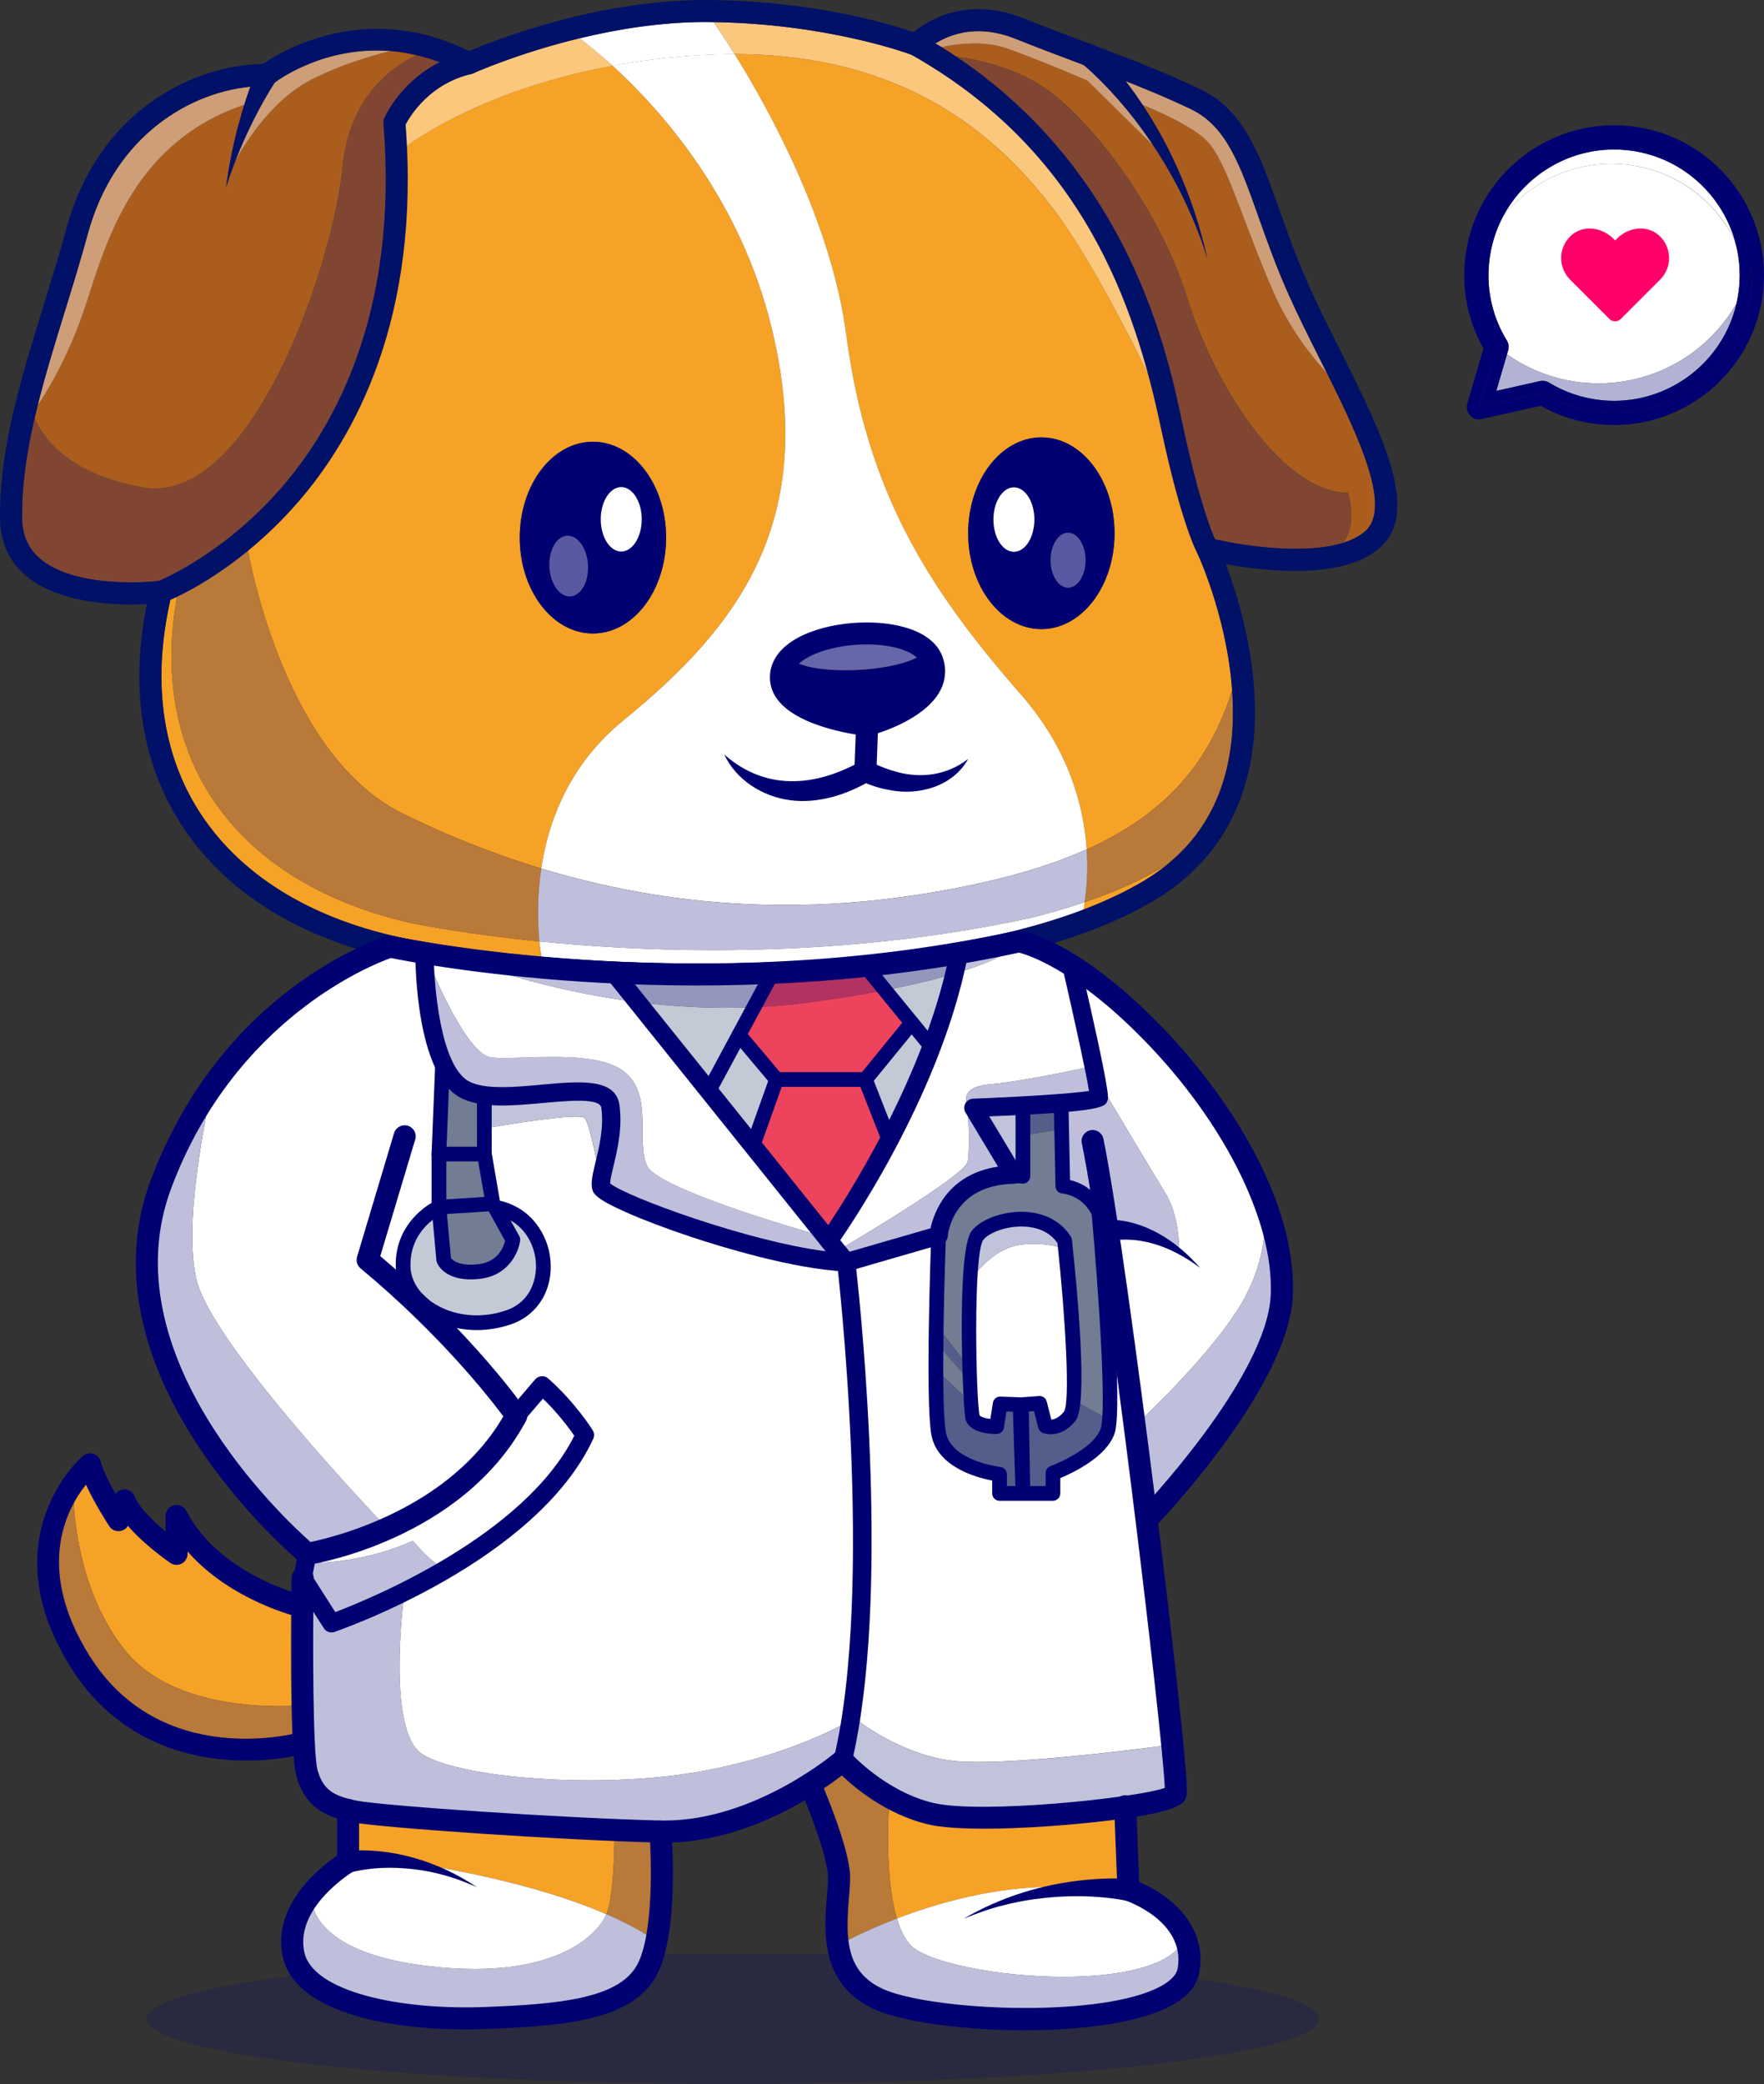 <?xml version="1.0" encoding="utf-8"?>
<!-- Generator: Adobe Illustrator 26.0.1, SVG Export Plug-In . SVG Version: 6.00 Build 0)  -->
<svg version="1.1" id="Layer_1" xmlns="http://www.w3.org/2000/svg" xmlns:xlink="http://www.w3.org/1999/xlink" x="0px" y="0px"
	 viewBox="0 0 2661.2 3143.6" style="enable-background:new 0 0 2661.2 3143.6;" xml:space="preserve">
<rect x="0" y="0" width="2661.2" height="3143.6" fill="#333333" stroke="none"/>
<style type="text/css">
	.st0{opacity:0.2;fill:#000072;}
	.st1{fill:#F6A226;}
	.st2{fill:#AB5D1D;}
	.st3{fill:#FFFFFF;}
	.st4{fill:#000072;}
	.st5{fill:#CD9E77;}
	.st6{opacity:0.4;fill:#FFFFFF;}
	.st7{fill:#FAC77D;}
	.st8{fill:#B87939;}
	.st9{fill:#804632;}
	.st10{fill:#9A7B73;}
	.st11{fill:#A9989C;}
	.st12{opacity:0.251;fill:#000072;}
	.st13{fill:#BFBFDC;}
	.st14{fill:#6666AA;}
	.st15{fill:#021168;}
	.st16{fill:#5959A3;}
	.st17{fill:#C4C9D6;}
	.st18{fill:#ED435C;}
	.st19{fill:#727C93;}
	.st20{opacity:0.251;fill:#021168;}
	.st21{fill:#C0C3D9;}
	.st22{fill:#010D6B;}
	.st23{fill:#9397BD;}
	.st24{fill:#B23262;}
	.st25{fill:#555D8B;}
	.st26{fill:#B2B2D4;}
	.st27{fill:#FF0068;}
</style>
<g>
	<path class="st0" d="M1105.8,2947c-40.4,0-80.1,0.3-119.1,0.9c-9.7,30.6-46.3,86.5-184.4,91c-24.2,0.8-48,1.2-71.1,1.2
		c-130.6,0-240.6-14.3-277.3-61.3c-144.3,17.5-232.4,40.8-232.4,66.4c0,54.3,395.9,98.3,884.3,98.3c488.4,0,884.3-44,884.3-98.3
		c0-23.8-76.2-45.7-203-62.7c-2,4.9-4.3,9-6.5,12.3c-18.1,25.8-106.9,50.4-223.7,50.4c-13.7,0-27.7-0.3-42-1
		c-129.3-6.4-227.2-4.2-242.5-95.6C1218.5,2947.6,1162.8,2947,1105.8,2947"/>
	<path class="st1" d="M1761.4,1303.7c-2,1.2-3.9,2.4-5.9,3.6c-34.6,20.7-74.8,38.5-119.2,53.5c-0.7,4.4-1.4,8.2-2,11.4
		c33.4-12.7,63.9-27.1,91-43.3C1738.3,1321.2,1750.3,1312.8,1761.4,1303.7 M269.2,888.3c-3.6,1.8-6.9,3.4-9.8,4.7
		c0,1.2-0.2,2.5-0.5,3.7c-30.5,125.9-15.6,240.1,43.2,330.1c64.8,99.3,178.6,166,329.1,192.8c54.2,9.7,117.2,17.8,185.4,23.7
		c-1-6.3-2-14.1-2.9-23.3c-106.6-10.7-177.8-24.5-194.8-28c-135.7-31.1-239.1-96.2-300.1-189.8
		C262.3,1115.6,245.4,1007.5,269.2,888.3 M677.4,99.6c-0.6,0.4-1.3,0.9-1.9,1.3c-21.4,16.8-37,33.5-48.4,48.3
		c15.6-14,36.9-29.1,62.7-43.9C685.6,103.3,681.5,101.4,677.4,99.6 M894.5,955.5c-61,0-110.4-64.7-110.4-144.6
		c0-79.9,49.4-144.6,110.4-144.6c61,0,110.4,64.7,110.4,144.6C1004.9,890.8,955.5,955.5,894.5,955.5 M924.1,99.1
		C712,138.2,604.4,227,604.4,227h0c11.4,265.2-81.2,431.2-163.3,525.3c-23.4,26.8-46.8,49.1-69,67.7c6.1,35.7,60.3,321.4,236,407.5
		c61.7,30.3,131.4,59.1,208.4,82.5c10.8-72.3,42.7-157.3,124.1-223.5c175.7-143,294.3-302.3,223.2-593.2
		C1116.4,299.5,997.9,166.4,924.1,99.1 M1571,948.9c-61,0-110.4-64.7-110.4-144.6c0-79.9,49.4-144.6,110.4-144.6
		c61,0,110.4,64.7,110.4,144.6C1681.4,884.2,1632,948.9,1571,948.9 M1108.2,81.6c53.5,86.1,146.3,255.3,168.4,423.1
		c31.5,239.2,124.3,383.7,264.5,544.1c71.9,82.3,93.9,168.2,98.3,232.4c121.8-54.6,185.7-133.2,219.4-239.9
		c-0.3-3.7-0.6-7.4-0.9-11.2c-9.7-105.5-50.9-194.2-51.3-195.1c-2.8-5.8-1.9-12.7,2.2-17.6c0.1-0.1,0.2-0.2,0.3-0.3
		c-9.1-21.9-26.7-72.5-48.5-175.2c-2.3-10.9-4.7-21.9-7.3-33.1c-37-78.6-105.6-217.1-164.8-294.3
		C1508,209.4,1370.8,81.8,1108.2,81.6 M1391.5,80.9C1391.5,80.9,1391.5,80.9,1391.5,80.9c185.3,108.6,276.3,260.5,327.1,406.3
		C1667.9,341.4,1576.9,189.5,1391.5,80.9"/>
	<path class="st2" d="M594.9,178.1c-0.2,0-0.4,0-0.5,0c-3.7,0.3-6.5,3.6-6.2,7.3c23.3,285.1-72.5,460.5-156.9,557.4
		c-71.5,82-147.2,123.3-177.3,137.7c1.9,1.7,3.4,3.9,4.3,6.3c131.5-46,259.1-222.8,301.9-359.3c45.4-144.7,38.4-325.1,38.4-325.1
		s0.9-4,3.7-10.9c-0.2-2.4-0.4-4.8-0.6-7.2c0-0.9-0.3-1.8-0.8-2.6l0,0l0,0c0-0.2-0.2-0.3-0.3-0.4l0,0
		C599.4,179.3,597.2,178.1,594.9,178.1 M675.4,101c-21.2,14.6-56.6,42.6-72,75.1c-0.9,1.4-1.7,2.9-2.4,4.4c0.7-1.5,1.5-3,2.4-4.4
		c0,0,0,0,0,0c4.9-8.1,12.9-17.2,23.7-26.8C638.4,134.5,654,117.8,675.4,101 M347.3,252.5L347.3,252.5c-0.9,3.5-1.7,7.1-2.4,10.6
		c-0.9,1.9-1.7,3.2-2,3.2c-0.4,0,0.5-3.3,4.1-13.1L347.3,252.5 M588.8,77.1c-28.1,6.6-73.2,19.8-119.1,43.1
		c-72,36.6-116.8,126-120.2,133c5.9-19,12.4-37.7,19.9-56c5.6-14,11.9-28.3,18.1-41.3c4.2-8.8,8.7-17.7,13.3-26.3
		c-4.5,0-9.1,0.2-13.7,0.5c-3.1,7.2-6.2,14.5-9,21.8c-0.4,1.2-0.8,2.4-1.3,3.5c-172.7,53.7-215.4,206.1-246.2,301.1
		C103.3,540.7,66.1,598,56.7,611.9c-1.6,6.3-3.1,12.7-4.6,19c14.5,32.9,54.2,84.6,162.6,104.3c6.4,1.2,12.7,1.7,19,1.7
		c154.8,0,269.4-343.1,283.3-485.8c10.2-105.1,74.4-150.3,111.1-167.7C614.6,80.1,601.5,78.1,588.8,77.1"/>
	<path class="st3" d="M1636.3,1360.8c-26.1,8.9-53.6,16.8-82.2,23.9c-169.2,36.5-334.2,48.4-477.6,48.4
		c-100.2,0-189.8-5.8-262.7-13.1c0.9,9.2,1.9,17,2.9,23.3c75.8,6.5,158.1,10.3,242.1,10.3c205.2,0,420.5-22.4,575.6-81.4
		C1635,1369,1635.7,1365.2,1636.3,1360.8 M1196.5,995.7c-2.6-2.2-4-4.6-4.1-7.2c-0.8-15.2,44-29.9,100.2-33
		c6.9-0.4,13.6-0.6,20.1-0.6c46.7,0,82.3,9.2,83,22.5c0.2,2.8-1.3,5.7-4.1,8.4c4.1,4,7.1,8.6,8.8,13.7c3.6,11.1,2.7,21.4-2.9,31.6
		c-18.4,33.9-80.3,52.6-89.8,55.3c-11.1-1.4-92.8-12.6-116.5-46.4c-5.8-8.2-7.5-16.8-5.1-26.6C1187.6,1007,1191.2,1001,1196.5,995.7
		 M1107.5,81.6c-17.2,0-35,0.5-53.3,1.7c-47,2.9-90.4,8.5-130.1,15.8c73.8,67.3,192.3,200.4,239.7,394.2
		c71.1,290.9-47.5,450.2-223.2,593.2c-81.4,66.2-113.3,151.3-124.1,223.5c108.6,33,232,55.1,368.6,55.1c60.8,0,124.3-4.4,190.3-14.2
		c109.4-16.2,195.8-39.2,264-69.8c-4.4-64.2-26.4-150.1-98.3-232.4c-140.2-160.4-233-304.9-264.5-544.1
		c-22.1-167.8-114.9-337-168.4-423.1C1108,81.6,1107.7,81.6,1107.5,81.6"/>
	<path class="st4" d="M1391.5,985.9c-12.2,11.9-50.4,22.1-96.1,24.6c-6.9,0.4-13.6,0.6-20.1,0.6c-37.7,0-68.1-6-78.9-15.3
		c-5.3,5.4-8.9,11.3-10.5,17.8c-2.4,9.8-0.7,18.4,5.1,26.6c23.7,33.8,105.4,45,116.5,46.4c9.5-2.7,71.4-21.4,89.8-55.3
		c5.6-10.2,6.5-20.5,2.9-31.6C1398.6,994.5,1395.6,989.9,1391.5,985.9"/>
	<path class="st2" d="M1746.8,529.2c13.3,44.6,21.4,82.7,27.1,109.9l0,0l0,0C1768.2,611.9,1760.1,573.8,1746.8,529.2 M1699,153
		c9.7,12.1,19,24.5,27.8,37.2C1718,177.5,1708.7,165.1,1699,153 M1657.9,106.8c14.5,14.5,28.2,30.2,41.1,46.2
		C1686.1,137,1672.4,121.3,1657.9,106.8L1657.9,106.8 M1470.2,65.6c-31.1,0-56.9,7.3-58.2,7.3l-6.2-3.9c-1.3,0.9-2.5,1.8-3.6,2.6
		c7.5,4.4,14.8,9,22,13.6l-2.9-1.9c0,0,84.1,3.4,151.5,47.2c67.4,43.8,174.3,178.8,217.7,317.2c43.4,138.4,144.6,294.2,243.1,295.8
		c0,0,15,45.4-7.3,75.3c13-4.1,24.4-9.8,33.2-17.4c40.2-35-8.3-139.6-57.4-238c-25.7-28.5-57.9-70.6-80.8-122.5
		c-44.1-99.9-70.3-196.5-99.7-227.4c-23.7-24.9-86.6-51-109.7-60.1c16.1,22.2,30.8,45.3,44,69.3c14.4,26.4,27.6,53.5,38.3,81.6
		c5.8,13.8,10.3,28.2,15.1,42.4c4.8,14.2,8.2,28.8,12.3,43.2c-4.7-14.3-8.7-28.7-13.9-42.7c-5.2-14-10.3-28.1-16.7-41.6
		c-11.6-27.5-25.8-53.9-41-79.5c-3.6-6.1-7.4-12.1-11.2-18l14.7,24.1l1.3,2.2l-114.5-112.9c0,0-74.5-32.1-121.9-48.6
		C1502.6,67.4,1485.8,65.6,1470.2,65.6"/>
	<path class="st5" d="M387.1,130.1c-100.6,6.3-214.5,75.8-254.5,222.1c-11,40.6-23.4,80.5-35.3,119.1
		C82.5,519.2,68.1,566,56.7,611.9c9.5-13.9,46.7-71.2,73.9-155.4c30.8-95,73.5-247.4,246.2-301.1c0.5-1.1,0.9-2.3,1.3-3.5
		C381,144.6,384,137.3,387.1,130.1"/>
	<path class="st5" d="M347.3,252.5l-0.3,0.7c-3.5,9.9-4.4,13.1-4.1,13.1c0.2,0,1-1.4,2-3.2C345.6,259.6,346.4,256,347.3,252.5"/>
	<path class="st5" d="M567.8,76.3c-90.4,0-151.7,47-155.3,49.8c-2.9,2.3-6.5,3.5-10.2,3.5c0,0,0,0-0.1,0c-0.5,0-0.9,0-1.4,0
		c-4.6,8.6-9.1,17.5-13.3,26.3c-6.2,13-12.5,27.3-18.1,41.3c-7.5,18.3-14,37-19.9,56c3.4-7,48.2-96.4,120.2-133
		c45.9-23.3,91.1-36.4,119.1-43.1C581.7,76.5,574.7,76.3,567.8,76.3"/>
	<path class="st6" d="M1718.6,487.2c14.4,41.4,25.6,82.3,34.7,121.7c0,0.1,0.1,0.2,0.1,0.3C1744.2,569.7,1733,528.7,1718.6,487.2"/>
	<path class="st7" d="M1076.8,33.4c6.7,9.7,17.8,26.3,31.4,48.2c262.6,0.2,399.9,127.8,480.3,232.9
		c59.1,77.2,127.7,215.7,164.8,294.3c-9.1-39.3-20.3-80.2-34.7-121.7c-50.7-145.7-141.8-297.7-327.1-406.3c-2.8,2.1-6.3,3.2-9.7,3.2
		c-2.1,0-4.1-0.4-6.1-1.2C1374.5,82.5,1253.2,36.2,1076.8,33.4"/>
	<path class="st6" d="M602.3,191.5C602.3,191.5,602.3,191.5,602.3,191.5c0.9,12,1.5,23.8,2,35.5h0.1
		C603.9,215.4,603.2,203.5,602.3,191.5"/>
	<path class="st7" d="M874.5,57.7c-93,22.5-159.5,52.4-160.5,52.9c-2.2,1-4.5,1.5-6.9,1.5c-2.7,0-5.3-0.6-7.7-1.9
		c-3.2-1.7-6.4-3.3-9.6-4.8c-25.8,14.8-47.2,30-62.7,43.9c-13.6,17.7-21,32.8-24.8,42.3c0.9,12,1.6,23.8,2.1,35.5h0
		c0,0,107.6-88.8,319.7-127.9C903,79.9,885.6,66.1,874.5,57.7"/>
	<path class="st5" d="M627.1,149.3c-10.8,9.7-18.8,18.8-23.7,26.8c0,0,0,0,0,0c0,0,0,0,0,0l0,0l0,0l0,0l0,0l0,0l0,0
		c-0.9,1.8-1.7,3.7-2.5,5.6l0,0c0.5,0.8,0.8,1.7,0.8,2.6c0.2,2.4,0.4,4.8,0.6,7.2c0,0,0,0,0,0C606.1,182,613.5,167,627.1,149.3"/>
	<path class="st3" d="M1063.9,33.3c-67.1,0-133.1,10.9-189.4,24.5c11.1,8.4,28.5,22.2,49.6,41.4c39.7-7.3,83.1-12.9,130.1-15.8
		c18.3-1.1,36.1-1.7,53.3-1.7c0.2,0,0.5,0,0.7,0c-13.6-21.9-24.7-38.5-31.4-48.2c-2.4,0-4.7-0.1-7.1-0.1
		C1067.8,33.3,1065.8,33.3,1063.9,33.3"/>
	<path class="st6" d="M1707,146.7l4.7,6.6c0.1,0,0.1,0.1,0.2,0.1C1710.3,151.1,1708.6,148.9,1707,146.7 M1683,116.4
		c8.3,9.8,16.3,19.9,24,30.3C1699.3,136.3,1691.3,126.2,1683,116.4L1683,116.4"/>
	<path class="st5" d="M1683,116.4c8.3,9.8,16.3,19.9,24,30.3l0,0c1.6,2.2,3.3,4.4,4.9,6.7c23.1,9.1,86,35.2,109.7,60.1
		c29.4,30.9,55.6,127.5,99.7,227.4c22.8,51.9,55,94,80.8,122.5c-3.8-7.6-7.6-15.2-11.4-22.7c-16.6-33-33.7-67.1-47.6-98.5
		c-18.4-41.4-32.1-80.2-44.3-114.5c-28.3-79.8-48.8-137.4-101.9-162.9C1759.7,147,1721.9,131.5,1683,116.4"/>
	<path class="st6" d="M1726.8,190.2c4.1,5.9,8.1,11.8,12,17.9l-0.8-1.3C1734.4,201.2,1730.6,195.7,1726.8,190.2"/>
	<path class="st5" d="M1476.1,47.1c-32.8,0-56.9,12.6-70.3,21.9l6.2,3.9c1.3,0,27.2-7.3,58.2-7.3c15.5,0,32.4,1.8,48.2,7.3
		c47.4,16.5,121.9,48.6,121.9,48.6l114.5,112.9l-1.3-2.2l-14.7-24.1c-3.9-6-7.9-12-12-17.9c-8.9-12.7-18.2-25.1-27.8-37.2l0,0l0,0
		c-12.9-16-26.6-31.7-41.1-46.2c-10.6-4-21.3-8-32-12.1c-30.4-11.5-61.8-23.3-94.4-36.3C1511,50.2,1492.5,47.1,1476.1,47.1"/>
	<path class="st8" d="M677.2,99.6c-0.6,0.5-1.2,0.9-1.8,1.4c0.7-0.5,1.3-0.9,1.9-1.3C677.3,99.6,677.3,99.6,677.2,99.6"/>
	<path class="st9" d="M628.1,83.3C591.4,100.7,527.2,145.9,517,251c-13.9,142.7-128.6,485.8-283.3,485.8c-6.3,0-12.6-0.6-19-1.7
		C106.3,715.4,66.6,663.8,52.1,630.8c-11.9,51.4-19.4,101.7-18.8,151.4c0.3,25.2,9,44.8,26.5,60.1c35,30.4,95.9,36.2,137.3,36.2
		c25.2,0,43.1-2.1,43.6-2.2l2-0.1c0.1,0,0.1,0,0.2,0c4.3,0,8.1,1.6,11.1,4.3c30.2-14.3,105.9-55.7,177.3-137.7
		c84.4-96.9,180.2-272.3,156.9-557.4c-0.3-3.7,2.5-7,6.2-7.3c0.2,0,0.4,0,0.5,0c2.3,0,4.5,1.2,5.7,3.2l0,0l0,0l0,0l0,0
		c0.1-0.3,0.3-0.6,0.4-0.8c0.7-1.5,1.5-3,2.4-4.4c15.5-32.5,50.8-60.5,72-75.1c0.6-0.5,1.2-0.9,1.8-1.4
		C660.3,92.3,643.9,87,628.1,83.3"/>
	<path class="st10" d="M603.4,176.1c-0.9,1.4-1.7,2.9-2.4,4.4c-0.1,0.3-0.3,0.6-0.4,0.8c0.1,0.1,0.3,0.2,0.3,0.4l0,0
		C601.7,179.8,602.5,177.9,603.4,176.1"/>
	<path class="st11" d="M603.4,176.1C603.4,176.1,603.4,176.1,603.4,176.1c-0.9,1.8-1.7,3.7-2.5,5.6
		C601.7,179.8,602.5,177.9,603.4,176.1"/>
	<path class="st12" d="M372.1,819.7c-42.2,35.3-79.9,56.9-103.1,68.6l0.2-0.1c0,0,0,0.1,0,0.1c23.1-11.5,60.7-33,103-68.4
		C372.1,819.9,372.1,819.8,372.1,819.7"/>
	<path class="st8" d="M1858.8,1041.3c-33.7,106.7-97.6,185.3-219.4,239.9c2.3,33.8-0.3,61.6-3,79.6c44.4-15.1,84.6-32.8,119.2-53.5
		c2-1.2,3.9-2.4,5.9-3.6C1834.3,1244.1,1867,1156.1,1858.8,1041.3 M372.1,820c-42.3,35.4-79.8,56.8-103,68.4
		c-23.8,119.1-6.9,227.3,49.7,313.9c61,93.6,164.4,158.7,300.1,189.8c17,3.5,88.2,17.3,194.8,28c-2.6-27.3-3.8-66.3,2.8-110
		c-77-23.4-146.7-52.3-208.4-82.5C432.5,1141.3,378.3,855.7,372.1,820"/>
	<path class="st13" d="M1639.4,1281.2c-68.2,30.6-154.6,53.6-264,69.8c-66,9.8-129.4,14.2-190.3,14.2c-136.6,0-260-22.1-368.6-55.1
		c-6.5,43.6-5.4,82.6-2.8,110c73,7.3,162.5,13.1,262.7,13.1c143.4,0,308.4-11.9,477.6-48.4c28.7-7.1,56.2-15,82.2-23.9
		C1639.1,1342.8,1641.7,1315,1639.4,1281.2"/>
	<path class="st12" d="M1773.9,639.1c21.4,101,38.9,151,47.5,172.2h0C1812.8,790.1,1795.3,740.1,1773.9,639.1 M1424.2,85.2l4.2,2.7
		l2.7,1.9c195.2,128.3,277.2,310.8,315.7,439.4C1707.9,399,1624.4,213.7,1424.2,85.2"/>
	<path class="st9" d="M1421.3,83.3l2.9,1.9c200.2,128.5,283.7,313.8,322.6,444c13.3,44.6,21.4,82.7,27.1,109.9l0,0
		c21.4,101,38.9,151,47.5,172.2c0.1,0,0.2,0,0.2,0c1.3,0,2.7,0.2,4,0.5c26.1,6.6,78.5,16.1,128.8,16.1c25.7,0,50.9-2.5,71.8-9
		c22.3-29.9,7.3-75.3,7.3-75.3c-98.5-1.6-199.7-157.4-243.1-295.8c-43.4-138.4-150.3-273.4-217.7-317.2
		C1505.4,86.7,1421.3,83.3,1421.3,83.3"/>
	<path class="st3" d="M1312.6,955c-6.5,0-13.2,0.2-20.1,0.6c-56.1,3-101,17.8-100.2,33c0.1,2.6,1.6,5,4.1,7.2
		c19.7-20,62-31.7,101.4-33.3l9.3-0.2c33.4,0,67.7,7.2,84.3,23.7c2.8-2.7,4.3-5.6,4.1-8.4C1394.9,964.2,1359.3,955,1312.6,955"/>
	<path class="st14" d="M1307.2,962.2l-9.3,0.2c-39.5,1.6-81.7,13.2-101.4,33.3c10.7,9.3,41.2,15.3,78.9,15.3
		c6.5,0,13.2-0.2,20.1-0.6c45.6-2.5,83.8-12.7,96.1-24.6C1374.9,969.4,1340.6,962.2,1307.2,962.2"/>
	<path class="st15" d="M874.5,57.7c56.3-13.6,122.3-24.5,189.4-24.5c1.9,0,3.9,0,5.8,0c2.4,0,4.7,0.1,7.1,0.1
		c176.4,2.9,297.7,49.1,298.9,49.5c2,0.8,4,1.2,6.1,1.2c3.5,0,6.9-1.1,9.7-3.2c0,0,0,0,0,0c0.8-0.6,1.6-1.3,2.3-2
		c0.5-0.5,3.3-3.4,8.4-7.3c1.1-0.8,2.3-1.7,3.6-2.6c13.4-9.4,37.5-21.9,70.3-21.9c16.4,0,34.9,3.1,55.4,11.3
		c32.6,13,64,24.8,94.4,36.3c10.8,4.1,21.5,8.1,32,12.1l0,0c8.4,3.2,16.8,6.4,25.1,9.6h0c38.9,15.1,76.6,30.6,113.9,48.4
		c53.1,25.5,73.6,83.1,101.9,162.9c12.2,34.3,25.9,73.1,44.3,114.5c13.9,31.4,31,65.5,47.6,98.5c3.8,7.5,7.6,15.1,11.4,22.7
		c49.2,98.4,97.6,203,57.4,238c-8.8,7.7-20.2,13.4-33.2,17.4c-20.9,6.6-46.1,9-71.8,9c-50.3,0-102.7-9.5-128.8-16.1
		c-1.3-0.3-2.7-0.5-4-0.5c-0.1,0-0.2,0-0.2,0h0c-4.7,0.1-9.2,2.1-12.4,5.8c-0.1,0.1-0.2,0.2-0.3,0.3c-4.1,4.9-5,11.8-2.2,17.6
		c0.4,0.9,41.6,89.6,51.3,195.1c0.3,3.8,0.7,7.5,0.9,11.2c8.2,114.8-24.6,202.8-97.4,262.4c-11.1,9.1-23.1,17.5-36,25.2
		c-27.1,16.2-57.7,30.6-91,43.3c-155.1,59-370.4,81.4-575.6,81.4c-84,0-166.3-3.8-242.1-10.3c-68.3-5.9-131.3-14-185.4-23.7
		c-150.5-26.8-264.3-93.5-329.1-192.8c-58.8-90-73.7-204.2-43.2-330.1c0.3-1.2,0.5-2.4,0.5-3.7c0-0.2,0-0.4,0-0.5
		c0-2-0.4-3.9-1.1-5.7c-0.9-2.4-2.4-4.6-4.3-6.3c-2.9-2.7-6.8-4.3-11.1-4.3c-0.1,0-0.1,0-0.2,0l-2,0.1c-0.5,0.1-18.4,2.2-43.6,2.2
		c-41.4,0-102.3-5.8-137.3-36.2c-17.5-15.3-26.2-34.9-26.5-60.1c-0.6-49.6,7-99.9,18.8-151.4c1.5-6.3,3-12.6,4.6-19
		c11.4-45.9,25.8-92.6,40.6-140.6c11.9-38.6,24.3-78.5,35.3-119.1c40-146.3,153.9-215.8,254.5-222.1c4.6-0.3,9.1-0.4,13.7-0.5
		c0.5,0,0.9,0,1.4,0c0,0,0,0,0.1,0c3.7,0,7.3-1.2,10.2-3.5c3.6-2.9,65-49.8,155.3-49.8c6.8,0,13.9,0.3,21,0.8
		c12.6,1,25.7,3,39.3,6.2c15.9,3.7,32.3,9,49.1,16.3c0,0,0.1,0,0.2,0.1c4.1,1.8,8.3,3.7,12.4,5.7c3.2,1.5,6.4,3.2,9.6,4.8
		c2.4,1.3,5.1,1.9,7.7,1.9c2.3,0,4.7-0.5,6.9-1.5C715,110.1,781.5,80.2,874.5,57.7 M1070,0h-6.2C898.1,0,743.3,61.8,707.7,77.1
		C658,52.4,611.1,43.5,569.4,43.5c-89.3,0-154.7,40.5-172.6,52.9c-115.5,2.4-250.4,79-296.3,247c-10.9,40.1-23.1,79.7-35,118
		C31.2,572.7-1.3,677.7,0.1,782.6c0.4,34.7,13.1,63.2,37.8,84.8c43,37.4,113.1,44.4,159.7,44.4c9,0,17.1-0.3,24-0.6
		c-25.8,126.3-7.7,241.3,52.6,333.8c62.1,95.1,164.8,162.3,298.7,196.2c8-3.3,13.6-5.3,16.2-6.2l2.1,0.4c11.8,2.7,23.7,5.2,36,7.4
		l6.6,1.1c0.1,2.6,0.2,6,0.3,10.1c4.5,0.8,9.1,1.6,13.7,2.3c-0.2-3.9-0.3-7.3-0.4-10.1c25.6,4.2,52.9,8.1,81.5,11.6
		c-0.1,0-0.2-0.1-0.2-0.1c32.2,3.9,66.2,7.3,101.4,10.1c29.9,2.4,60.8,4.3,92.4,5.8l0,0l8.6,10.7c6,0.3,12,0.5,18,0.7l-8.4-10.5l0,0
		c38,1.5,76.9,2.3,116.2,2.3c32,0,64.3-0.5,96.6-1.7l0,0l0,0l-5.7,10.6c5.2-0.2,10.5-0.4,15.7-0.6l5.7-10.7c7.8-0.3,15.5-0.7,23.2-1
		c37.3-1.9,74.5-4.6,111.1-8.2v0c0,0,0,0,0,0l8,9.7c5.3-0.5,10.7-1.1,16.1-1.7l-7.9-9.6l0,0c40.3-4.3,79.8-9.7,118.1-16.3l0,0l0,0
		c0,0,0,0,0,0c0,0,0,0,0,0l0,0l0,0c-0.8,3.7-1.6,7.3-2.4,11c4.8-0.8,9.7-1.7,14.5-2.5c0.8-3.7,1.6-7.3,2.3-11l0,0
		c25.1-4.6,49.6-9.7,73.4-15.4l6.1-1.3l0,0c0,0,0,0-0.1,0.1l5.8-1.2c2.3,0.5,8.4,1.9,17.9,5.5c68.6-18.4,133.4-42.7,187.3-75.1
		c111.2-66.6,162.6-181.1,148.4-331.2c-6.9-74.3-28.1-139.4-41.8-175.4c26,4.8,64.8,10.4,104.8,10.4c47.7,0,96.9-7.9,127.5-34.7
		c62.7-54.7,2.6-174.2-61-300.8c-16.4-32.6-33.3-66.3-46.9-97c-17.8-40.2-31.4-78.4-43.4-112.1c-29.8-84-53.3-150.4-118.8-181.8
		c-56.5-27.1-113.4-48.5-173.7-71.3c-30.2-11.3-61.4-23.1-93.7-36c-25-10-47.7-13.8-67.9-13.8c-48.9,0-83,22.5-98,34.7
		C1344.7,36.9,1229.5,1.5,1070,0"/>
	<path class="st15" d="M242.8,909.4c-9.2,0-16.6-7.4-16.7-16.5c0-6.9,4.2-13.1,10.7-15.6c1-0.4,97.8-38.2,187.8-141.8
		c82.8-95.4,176.8-268.2,153.8-549.3c-0.2-2.7,0.2-5.5,1.3-8c1.4-3.2,35-78,123.6-98.9c8.9-2.1,17.9,3.5,20,12.4s-3.5,17.9-12.4,20
		c-62.9,14.9-91.9,62.8-99,76.4c22.6,290.9-76.2,470.8-163.4,570.6c-95.4,109.2-195.6,148.1-199.9,149.6
		C246.8,909,244.8,909.4,242.8,909.4z"/>
	<path class="st15" d="M416.8,121c-24,37-44.3,78-60.7,119.3c-5.6,14-10.5,28.3-15.2,42.7c3.9-30.3,9.7-60.3,17.4-89.8
		c8-30.2,17.1-59,29.3-88.2c3.6-8.5,13.4-12.4,21.9-8.8C419.2,100.1,422.7,112.5,416.8,121L416.8,121z"/>
	<path class="st15" d="M1821.5,844.5c-5.8,0-11.3-3.1-14.2-8.1c-1-1.7-24.5-42.6-56.3-192.5c-39.2-184.9-117.4-415.9-377.4-562
		c-8-4.5-10.9-14.6-6.4-22.7c4.5-8,14.6-10.9,22.7-6.3c306.4,172.2,369.8,471.4,393.6,584.1c30.2,142.4,52.3,182.2,52.5,182.6
		c4.6,7.9,1.9,18.1-6.1,22.7C1827.4,843.8,1824.5,844.5,1821.5,844.5L1821.5,844.5z"/>
	<path class="st15" d="M1653.7,70.7c79.6,82,134.4,187.1,162.5,297.3l5.4,21.9c-4.6-12.8-10-30-15.1-42.3
		c-16.2-41.6-36.6-81.5-60.8-119c-27.8-43.4-60.4-83.6-97.8-118.8c-5.1-4.8-10.9-9.9-16.1-14.1C1614.3,80.8,1636.4,55.3,1653.7,70.7
		L1653.7,70.7z"/>
	<path class="st4" d="M859.4,899.6c-15.6,0-29.2-19.5-30.5-44.2c-1.4-25.3,10.5-46.4,26.6-47.3c0.3,0,0.7,0,1,0
		c15.6,0,29.2,19.5,30.5,44.2c1.4,25.3-10.5,46.4-26.6,47.3C860.1,899.6,859.7,899.6,859.4,899.6 M894.5,666.3
		c-61,0-110.4,64.7-110.4,144.6c0,79.9,49.4,144.6,110.4,144.6c61,0,110.4-64.7,110.4-144.6C1004.9,731,955.5,666.3,894.5,666.3"/>
	<path class="st4" d="M1611.3,886.4c-14.5,0-26.3-18.5-26.3-41.4c0-22.9,11.8-41.4,26.3-41.4s26.3,18.5,26.3,41.4
		C1637.6,867.9,1625.8,886.4,1611.3,886.4 M1571,659.7c-61,0-110.4,64.7-110.4,144.6c0,79.9,49.4,144.6,110.4,144.6
		c61,0,110.4-64.7,110.4-144.6C1681.4,724.4,1632,659.7,1571,659.7"/>
	<ellipse class="st3" cx="937.2" cy="783.3" rx="30.9" ry="48.6"/>
	<path class="st16" d="M856.5,808.1c-0.3,0-0.7,0-1,0c-16,0.9-27.9,22-26.6,47.3c1.3,24.7,14.9,44.2,30.5,44.2c0.3,0,0.7,0,1,0
		c16-0.9,27.9-22,26.6-47.3C885.7,827.5,872.1,808.1,856.5,808.1"/>
	<ellipse class="st3" cx="1529.6" cy="783.7" rx="30.9" ry="48.6"/>
	<path class="st16" d="M1611.3,803.6c-14.5,0-26.3,18.5-26.3,41.4c0,22.9,11.8,41.4,26.3,41.4s26.3-18.5,26.3-41.4
		C1637.6,822.1,1625.8,803.6,1611.3,803.6"/>
	<path class="st4" d="M1308.2,1110.1h-1.8c-10.5-1.2-103.6-12.5-134.5-56.4c-9.5-13.1-12.7-29.8-8.7-45.5
		c10.7-44.5,74.8-66.8,133.7-69.1c51.6-2.1,111.8,10.8,125.6,53.3c5.6,16.6,4,34.8-4.5,50.1c-24.3,44.6-97.3,64.9-105.6,67.1
		C1311,1110,1309.6,1110.1,1308.2,1110.1z M1307.5,972l-9.2,0.2c-52.3,2.1-97.4,21.3-102.8,43.6c-1.7,6.4-0.4,13.3,3.6,18.6
		c16.3,23.2,73.4,37.9,107.8,42.1c20.6-5.9,67.9-24.2,81.9-50c4.2-7.2,4.9-15.9,2.1-23.8C1385,984.4,1350.5,972,1307.5,972z"/>
	<path class="st4" d="M1092.6,1138.1c62.3,54.8,136.2,48.9,205,10.9c8.5-5.3,15.8,0.1,23.7,3.9c8.8,4,17.8,7.4,27.1,10.1
		c38.3,12,79.8,7.1,112.2-18.3c-22.6,41.3-74.6,56-118.8,46.9c-15.3-2.6-30.2-7.4-44.1-14.3h15.8c-35.8,21.4-79.1,35.2-121.4,29.7
		S1110.4,1176,1092.6,1138.1L1092.6,1138.1z"/>
	<path class="st4" d="M1305.5,1179.7h-0.6c-9.2-0.3-16.3-8-16-17.2l0,0l2.6-69.7c-0.3-9.2,7-16.9,16.2-17.2s16.9,7,17.2,16.2
		c0,0.7,0,1.5-0.1,2.2l-2.6,69.6C1321.8,1172.6,1314.5,1179.7,1305.5,1179.7z"/>
	<path class="st1" d="M1679.5,2854.7c18.2,3.8,33.6,8.5,46.7,14c-12.5-6.8-22.7-10.5-25.3-11.4
		C1693.8,2856.2,1686.7,2855.3,1679.5,2854.7 M1341.5,2718.4c-0.2,3-8.3,108.8,11.5,175.4c59.7-22.9,145.7-47.8,236.8-47.8
		c4.7,0,9.5,0.1,14.2,0.2c11.4-1.5,22.9-2.6,34.4-3.3c8.7-0.6,17.5-0.8,26.3-0.8c10.2,0,20.4,0.4,30.6,1.1l-4.3-109.5
		c-26.4,3.6-54.1,6.4-76.1,8.4c-41.6,3.7-89.3,6.4-130.8,6.4c-34.1,0-64.1-1.8-83-6.5C1379.1,2736.5,1359,2728,1341.5,2718.4
		 M1270.8,2664.9c-12.9,10.3-26.2,20-40.1,28.9c8.3,19.7,35.9,86.9,41.3,127.4c1.4,11,0.2,25-1.1,41.2c-1.8,21.2-3.8,45.5-0.3,68.8
		c0,0,0,0,0,0c-3.5-23.3-1.5-47.6,0.3-68.8c1.3-16.2,2.5-30.2,1.1-41.2c-5.4-40.5-33-107.7-41.3-127.4
		C1244.6,2684.9,1257.9,2675.2,1270.8,2664.9C1270.8,2664.9,1270.8,2664.9,1270.8,2664.9"/>
	<path class="st1" d="M983.5,2769c2.2,0.1,4.3,0.1,6.4,0.2C987.8,2769.1,985.7,2769.1,983.5,2769 M531.9,2738.5v62.1
		c8-0.8,16.1-1.1,24.2-1.1c6.5,0,13,0.2,19.5,0.7c17.1,1.2,34,3.7,50.6,7.7c7.9,1.9,15.7,4.1,23.4,6.6
		c56.9,9.5,171.9,32.2,265.2,72.7c10.8-25.9,12.1-93.5,12.3-120.2c-150.7-6.3-357.6-21.1-393-28L531.9,2738.5"/>
	<path class="st3" d="M1589.9,2846c-91.2,0-177.1,24.9-236.8,47.8c4.8,16.2,11.3,30.1,20,39.6c24.1,26.5,131.7,48.3,231.7,48.3
		c80.3,0,155.7-14.1,179.1-51.1c4.1,12.9,5,26.5,2.6,39.8c-1.9,11.2-10,21.5-24.2,30.5c-42.5,26.9-128.7,38-215.2,38
		c-74.5,0-149.3-8.2-196.7-21.8c-55-15.7-74.2-49.6-79.7-85.9c0,0,0,0,0,0c0,0,0,0,0,0c0.3,6.2,0.9,12,1.8,17.5
		c15.2,91.4,113.1,89.1,242.5,95.6c14.4,0.7,28.4,1,42,1c116.8,0,205.6-24.7,223.7-50.4c2.3-3.3,4.6-7.4,6.5-12.3
		c11.9-29.1,13-83.1-60.9-114c-13.1-5.5-28.5-10.2-46.7-14c-13.3-2.8-28.1-5-44.5-6.6c-10.4-1-20.7-1.6-30.9-1.9
		C1599.3,2846,1594.6,2846,1589.9,2846"/>
	<path class="st3" d="M580.6,2806.7c-90.9,0-141.4,57.2-139.8,135.5c0.3,14,4.8,26.2,13.1,36.7c36.7,47,146.7,61.3,277.3,61.3
		c23.2,0,47-0.4,71.1-1.2c138.2-4.6,174.8-60.4,184.4-91c3.7-11.7,3.5-19.7,3.5-19.7c-2-1.4-4-2.8-6-4.1
		c-3.2,16.9-7.8,32.1-14.1,43.8c-30.3,56.6-126.1,64.8-238.7,69.1c-9.5,0.4-19.1,0.5-28.8,0.5c-118.3,0-240.8-27.6-253.4-92.3
		c-5.8-29.6,5.2-56.2,20.8-77.6c4.2,26.5,30.7,79.8,171.8,97.3c27.1,3.4,51.8,4.9,74.2,4.9c134.9,0,187.2-54.5,198.8-82.6
		c0,0,0,0,0,0c-93.3-40.5-208.3-63.2-265.2-72.7c-22-3.7-35.2-5.4-35.2-5.4C602.6,2807.5,591.3,2806.7,580.6,2806.7"/>
	<path class="st17" d="M940.6,1474.5l8.4,10.5l119.2,148.4l61.2-113.8c-11.2,0.4-22.3,0.5-33.5,0.5c-41.6,0-83.3-2.5-124.6-7.4
		L940.6,1474.5L940.6,1474.5"/>
	<path class="st3" d="M871.7,1639.6L871.7,1639.6c30.3,0,53,5.9,56,28.6c4.5,33.2-3.3,65.2-8.9,88.6c5.6-23.4,13.4-55.4,8.9-88.6
		C924.6,1645.5,902,1639.6,871.7,1639.6 M674.2,1600C674.2,1600,674.2,1600,674.2,1600c7.5,16.7,17,30.1,29.2,36.9
		c13.4,7.5,32.9,9.9,54.3,9.9h0c-21.5,0-40.9-2.4-54.3-9.9C691.2,1630.1,681.7,1616.7,674.2,1600C674.2,1600,674.2,1600,674.2,1600
		 M673.9,1599.1C673.9,1599.1,673.9,1599.1,673.9,1599.1C673.9,1599.1,673.9,1599.1,673.9,1599.1 M673.4,1598
		c0.1,0.2,0.2,0.4,0.2,0.5c0.1,0.2,0.2,0.4,0.3,0.6c-0.1-0.2-0.2-0.4-0.3-0.6C673.5,1598.3,673.4,1598.1,673.4,1598 M830.1,1467.8
		c29.9,2.4,60.8,4.3,92.4,5.8C890.9,1472.1,860.1,1470.2,830.1,1467.8 M647.4,1446.2c0.1,2.8,0.2,6.1,0.4,10.1
		c0.6,13.5,1.9,33.3,4.7,55c-2-15.7-3.2-30.3-3.9-42.4l6.9,2.6c0,0,49,117.2,84.1,123.2c5.2,0.9,12.4,1.2,20.8,1.2
		c9.8,0,21.4-0.4,34.1-0.8c12.6-0.4,26.3-0.8,40.1-0.8c40.6,0,82.8,3.6,106.1,21.4c46,35.1,18,106.1,35.5,142.9
		c16.3,34.2,227.6,95.9,258.7,104.1L1064,1649.9l-132.9-165.6l-8.6-10.7l29.4,36.7c-101.8-13.8-182.7-38.5-223-52.5
		C700.3,1454.3,673,1450.4,647.4,1446.2"/>
	<path class="st18" d="M1327.7,1495c-32.5,6.1-69.8,12-112.8,17.7c-23.5,3.1-46.8,5.1-69.7,6.2l-22.2,41.3l51.6,61.3h127.7
		l64.4-78.8L1327.7,1495 M1303.4,1465.3c-36.6,3.6-73.8,6.3-111.1,8.2C1229.6,1471.6,1266.8,1468.9,1303.4,1465.3L1303.4,1465.3"/>
	<path class="st19" d="M696.8,1648.7c-9-5-16.6-12.8-23.2-22.5l-4.3,107.7h54.6v-76.1C713.8,1656,704.6,1653.1,696.8,1648.7z"/>
	<path class="st19" d="M740.6,1824l-0.8-1.3l-70.2,4.5l6.5,71.5c1.5,2.9,10.6,16.5,46,12.5s42.9-32.2,44.5-40.2l-25.9-46.7
		L740.6,1824z"/>
	<path class="st17" d="M723.7,1924.7c-50.5,5.8-60.3-21-60.7-22.1c-0.2-0.5-0.3-1.1-0.3-1.6l-6.3-69c-14.5,9.6-42.1,33.6-41.5,77.1
		c0.3,22.7,12.6,43.4,34.5,58.5c32.4,22.3,77.5,27,117.6,12.3c37.7-13.9,48.1-50.6,45.6-77.8s-17.6-58.2-52.4-70.7l19.4,35.1
		c0.7,1.2,1,2.7,0.8,4.1C780.4,1871.1,774,1918.9,723.7,1924.7z"/>
	<polygon class="st19" points="669,1747.5 669,1813.7 735.7,1809.4 725,1747.5 	"/>
	<path class="st3" d="M589.1,1435c-2.6,0.9-8.2,2.9-16.2,6.2c-44.9,18.5-165.7,78.6-257.7,217.6c-7.6,46.2-37.9,187.4-19,270.6
		c22.3,98.4,282.1,369.5,283.2,370.6c-55.2,24.5-101.8,34.3-113.9,36.6c-5.1-4.4-18-15.8-35.2-33.1c17.3,17.3,30.2,28.8,35.3,33.2
		c26.5-5.1,220-46.4,305.4-200.9c-14.3-19.7-91.5-122.7-220.7-230.1c-2.1-1.7-2.9-4.6-2.1-7.2l56-187.5c0.9-2.9,3.6-4.8,6.6-4.8
		c0.6,0,1.3,0.1,1.9,0.3c3.5,1.1,5.6,4.8,4.5,8.3l0,0.1L562.5,1898c15.5,13.1,30.3,26.1,44.4,38.8c-3.5-8.8-5.4-18.1-5.6-27.6
		c-0.8-57.4,40.9-85.1,54.1-92.4v-76.1h0.1v-0.2l5.5-137.6c-20.9-48.6-25.7-118-26.9-149c-0.2-4.1-0.2-7.4-0.3-10.1l-6.6-1.1
		c-12.3-2.2-24.2-4.7-36-7.4L589.1,1435"/>
	<path class="st1" d="M450.7,2608.4c0.2,5.2,0.4,10.1,0.6,14.9C451.1,2618.5,450.9,2613.5,450.7,2608.4 M125.7,2501.1
		c0.1,0.1,0.1,0.2,0.2,0.3c67.3,108.6,172.7,130.3,246.3,130.3c38.1,0,67.7-5.8,79.1-8.4l0,0c-11.4,2.6-41,8.4-79.1,8.4
		c-73.6,0-179-21.8-246.3-130.3C125.8,2501.3,125.8,2501.2,125.7,2501.1 M125.5,2500.7c0.1,0.1,0.1,0.2,0.2,0.3
		C125.6,2500.9,125.5,2500.8,125.5,2500.7 M125.3,2500.4c0,0,0.1,0.1,0.1,0.1C125.4,2500.5,125.3,2500.5,125.3,2500.4 M124.9,2499.8
		L124.9,2499.8C124.9,2499.8,124.9,2499.8,124.9,2499.8 M132.7,2221.1c-5.7,5.8-13.8,15.1-22,27.7c-0.1,4.6-1.5,142.2,78.6,241.3
		c59.6,73.7,174.9,83.5,232.6,83.5c12.2,0,21.9-0.4,27.9-0.8c-1-49.3-0.8-105.3-0.5-144.2c-24.8-6.8-122.2-37.6-176-117.1v32.2
		c0,2.5-1.4,4.9-3.6,6c-1,0.5-2.1,0.8-3.2,0.8c-1.3,0-2.7-0.4-3.8-1.2c-2.4-1.6-50.5-34.8-73.1-68.6l-4.2,14.1
		c-0.7,2.5-2.9,4.4-5.5,4.8c-0.4,0.1-0.7,0.1-1.1,0.1c-2.2,0-4.3-1.1-5.6-3C171.8,2294.7,144.7,2253.5,132.7,2221.1"/>
	<path class="st18" d="M1333.9,1719.3l-33-84.2h-124.6l-32.9,92l106.5,132.7C1262.6,1841.3,1297,1789.3,1333.9,1719.3z"/>
	<path class="st17" d="M1437.7,1447.4L1437.7,1447.4c-1.7,7.8-3.5,15.6-5.5,23.4c-23.9,6.9-53.3,14.1-89.4,21.3l-23.2-28.4l0,0
		l7.9,9.6l75.5,92.5c12.9-35,24.1-71.1,32.3-107.4C1436.1,1454.7,1436.9,1451.1,1437.7,1447.4"/>
	<path class="st17" d="M1397.5,1580.5l-22.1-27l-62.1,76.1l28.9,73.7C1362.8,1663.4,1381.2,1622.4,1397.5,1580.5z"/>
	<polygon class="st17" points="1077.4,1644.9 1133.4,1714.7 1163.8,1629.8 1116.1,1573.1 	"/>
	<path class="st3" d="M1479.9,1867.7c-16.2,21.2-11.9,249.4-6.2,268c1.9,5.7,13.9,8.6,24,9.2l4.4-28.3c0.3-3.3,3.1-5.7,6.4-5.7
		c0.2,0,0.4,0,0.5,0l31.7,1.1l27.2-2c0.1,0,0.3,0,0.4,0c3.1,0,5.8,2.1,6.7,5.1l7.7,30.3c0.6,0.1,1.4,0.1,2.1,0.1
		c5.4,0,14.4-2,23.9-13.7c10.8-13.2,3.6-137.7-8.7-253.5c0.1,1.1,0.2,2.2,0.3,3.3c-8.2-2.3-22.9-5.5-40.8-5.5
		c-7.3,0-15.1,0.5-23.1,1.9c-33.2,5.7-57.9,34.4-65.5,43.8C1472.7,1894.2,1475.6,1873.4,1479.9,1867.7 M1540.7,1845.7L1540.7,1845.7
		c1.5,0,3,0,4.5,0.1c17,0.7,40.1,6.2,54.3,27.7c-14.2-21.5-37.3-27-54.3-27.7C1543.7,1845.7,1542.2,1845.7,1540.7,1845.7"/>
	<path class="st3" d="M1462.7,1674.5l54.6,90.9c-47.1,4.1-73.8,25.7-88.8,47.5l-1.4,1.9l-0.9,1.5c-1.3,1.9-2.5,4-3.6,6
		c-0.1,0.2-0.2,0.5-0.4,0.7l-2,3.8c-0.7,1.6-1.5,3.2-2.1,4.7l-0.3,0.6c-3.6,8.4-6.3,17.2-8,26.2l-130.7,37.8l0,0l130.7-37.8
		c1.7-9,4.4-17.8,8-26.2l0.3-0.6c0.6-1.5,1.4-3.1,2.1-4.7l2-3.8c0.2-0.2,0.3-0.5,0.4-0.7c1.1-2,2.3-4.1,3.6-6l0.9-1.5l1.4-1.9
		c15-21.8,41.7-43.4,88.8-47.5L1462.7,1674.5 M1650.9,1651.3c-7.3,1.9-25.7,3.9-50.1,5.8h-0.2c-16.8,1.3-36.4,2.6-57.2,3.7h-0.4
		c-24.2,1.3-49.9,2.5-74.8,3.4c-2.4,0.1-4.6,1.5-5.7,3.6c-1.1,2-1.1,4.4,0,6.4c-1.1-2-1.1-4.4,0-6.4c1.1-2.1,3.3-3.5,5.7-3.6
		c24.9-0.9,50.6-2.1,74.8-3.4h0.4c20.8-1.1,40.4-2.4,57.2-3.7h0.2C1625.2,1655.2,1643.6,1653.2,1650.9,1651.3L1650.9,1651.3
		 M1452.1,1444.8c-0.7,3.7-1.5,7.3-2.3,11c-0.2,0.9-0.4,1.9-0.6,2.8C1450.2,1454,1451.2,1449.4,1452.1,1444.8 M1537.3,1427l-5.8,1.2
		c-1.2,1.2-18.5,17.7-84.1,38.1c-9.1,39.1-21.5,77.9-35.8,115.2c-0.1,0.4-0.2,0.8-0.4,1.2c-19.3,50.4-41.7,97.8-63.4,139.3
		c-0.2,0.6-0.5,1.2-0.9,1.8c-40.2,76.4-77.6,131.9-88.1,147.1l20.3,25.2l-9.3-11.6c0.5-0.9,1-1.8,1.6-2.7
		c0,0,184.7-108.2,188.6-129.9c3.9-21.7,0-80.7,0-80.7l-2-9.7c0,0-8.6-22.9,37.4-26.3c39.5-3,124.5-20.8,147.8-25.8
		c4.1,19.8,6.9,35.1,7.7,41.9c-2.3-21.1-25.3-124.5-40.6-190.8c-23.8-14.8-42.5-23.3-55.1-28
		C1545.7,1428.9,1539.6,1427.5,1537.3,1427"/>
	<path class="st3" d="M818.6,2099.4l-34.1,39.7c-86.1,160-282.6,204.2-315.2,210.5l-5.6,29.1l4.1-21.3c0,0,1,0,2.9,0
		c14.6,0,82.3-1.8,152.1-33.2c0,0,23.9,28.5,41.9,39.3c-50.4,29.3-97.8,50.8-129.2,63.8c81.8-34,273.3-125.7,339.1-262.2
		C868.3,2155.7,847.8,2126.4,818.6,2099.4"/>
	<path class="st3" d="M1787.9,2215.3c-22.6,27.8-42.2,49.8-53.3,61.9c0,0,0,0,0,0C1745.7,2265.1,1765.3,2243.1,1787.9,2215.3
		 M1719.5,2159c5.1,39.2,10.2,78.8,15.1,117.8C1729.7,2237.7,1724.6,2198.2,1719.5,2159 M1927,1952.3c0,0.1,0,0.1,0,0.2
		C1927,1952.4,1927,1952.3,1927,1952.3 M1927,1951.8c0,0.1,0,0.2,0,0.4C1927,1952.1,1927,1951.9,1927,1951.8 M1680.3,1849.1
		c-1.2,0-2.4,0-3.7,0.1c0,0,0,0,0,0C1677.8,1849.2,1679,1849.1,1680.3,1849.1L1680.3,1849.1 M1642,1723.6
		c4.4,21.7,9.8,53.2,15.9,91.8C1651.8,1776.8,1646.4,1745.3,1642,1723.6 M1648.2,1713.1c-0.5,0-1,0.1-1.5,0.2l-0.1,0
		c-3.1,0.7-5.3,3.5-5.3,6.5c0-3.1,2.1-5.9,5.3-6.5l0.1,0C1647.2,1713.2,1647.7,1713.1,1648.2,1713.1c3.1,0,5.9,2.2,6.6,5.3l0,0
		c0.4,2,0.8,4.1,1.3,6.4c-0.4-2.2-0.9-4.3-1.3-6.4l0,0C1654.1,1715.3,1651.3,1713.1,1648.2,1713.1 M1626.7,1471.1
		c19.3,84.1,40,178.2,37.5,186.2c0.6-1.7,0-7.6-1.4-16.6c0,0,74.5,125,95.5,159.1c21,34.2,20.4,82,20.4,82l-11.3-4.7
		c4.7,3,9.3,6.2,13.7,9.5c5.3,3.7,10.1,8.2,15.1,12.2c5,4,9.3,9,14,13.4c-5-4-10-8.2-15.1-12c-5.1-3.8-10.4-7.6-15.9-10.8
		c-10.8-6.7-22.2-12.5-34.1-17.1c-11.8-4.4-24-7.6-36.5-9.5c-6.1-0.9-12.2-1.3-18.4-1.3c-3.9,0-7.8,0.2-11.7,0.5
		c11.9,79.7,25.7,180,39.2,283.5c1.6-1.5,116.7-108.6,159.5-187c27.8-50.8,31.8-96.8,31.1-123.1c13,39.2,20.1,78.6,18.7,116.4
		c5.1-141.8-108-305.2-206.5-402.3C1684.8,1514.3,1653.2,1489.1,1626.7,1471.1"/>
	<path class="st3" d="M1480.3,1677.4C1480.2,1677.4,1480.2,1677.4,1480.3,1677.4l53.8,89.5h2.3h-2.3L1480.3,1677.4"/>
	<path class="st3" d="M553.7,2434.7c-29,12.3-48.4,19.1-51.4,20.2c-0.7,0.2-1.4,0.3-2.1,0.3c0,0,0,0-0.1,0c-2.3,0-4.4-1.2-5.7-3.1
		c1.3,1.9,3.4,3.1,5.7,3.1c0,0,0,0,0.1,0c0.7,0,1.4-0.1,2.1-0.3C505.3,2453.9,524.8,2447,553.7,2434.7 M463.1,2425
		c0,0.3-0.2,0.5-0.3,0.8c-0.2,18.3-0.3,38.1-0.3,58.2c0-20.1,0.1-39.9,0.3-58.2C462.9,2425.5,463.1,2425.3,463.1,2425 M463.2,2423.7
		c0,0.4,0,0.8-0.1,1.2C463.2,2424.5,463.2,2424.1,463.2,2423.7 M463,2402.9c0,5.9-0.1,12-0.2,18.4l0,0
		C462.9,2414.9,463,2408.8,463,2402.9l31.4,49.2L463,2402.9 M905.5,1753.6c-0.8,3.1-1.5,6.1-2.2,9
		C904,1759.8,904.7,1756.8,905.5,1753.6 M909.8,1661.4c2.4,2.3,3.9,5.1,4.4,8.6c0.8,6.4,1.2,12.7,1.2,18.8c0-6.2-0.4-12.5-1.2-18.8
		C913.7,1666.5,912.2,1663.7,909.8,1661.4 M819.6,1656.5c-21,1.9-42.4,3.9-62.2,3.9c-6.8,0-13.5-0.2-19.9-0.8v80.5l12.7,73.2
		l0.8,1.5c41.8,8.6,71.1,42,75.1,86.1c3.9,42.1-17.5,78.1-54.4,91.7c-16.7,6.2-34.3,9.3-52.1,9.3c-0.1,0-0.1,0-0.2,0
		c-0.2,0-0.4,0-0.6,0c-19.2,0-38.2-3.9-55.9-11.5c63.2,63.8,103.1,115.6,116.5,133.8l33.4-39c1.2-1.4,2.9-2.2,4.7-2.3
		c0.2,0,0.4,0,0.6,0c1.6,0,3.2,0.6,4.3,1.7c39.8,35,64.7,74.7,65.7,76.4c1.2,1.9,1.4,4.3,0.4,6.4c-52.4,113-184.1,195-279.2,241.8
		c-0.2,1.3-26.4,201,27.3,236.4c36.8,24.2,142.5,39.8,253.2,39.8c51.6,0,104.4-3.4,151.6-10.9c132.5-21.1,217.6-66.3,234.3-75.8l0,0
		l0,0c-3,18.5-6.5,36.3-10.4,53.2l0,0l0,0c57.7-245.7,11.3-687,5.2-741.6c-118.6-7.4-365.2-91.2-370.3-119.1
		c-1.2-6.7,0.2-15.5,2.6-26.2c-0.2-1.3-12.8-68.9-20.5-78.4c-1.3-1.6-6.3-2.3-13.7-2.3c-35.5,0-126.1,15.9-126.1,15.9
		c-2.2-0.6-3.8-5.1-5-11.2v-29.4c6.4,0.5,13,0.8,19.8,0.8C777.2,1660.4,798.6,1658.4,819.6,1656.5 M819.8,1656.5c-0.1,0-0.2,0-0.2,0
		C819.7,1656.5,819.8,1656.5,819.8,1656.5 M822,1656.3c-0.5,0-1,0.1-1.6,0.1C821,1656.4,821.5,1656.3,822,1656.3 M872.5,1653.1
		c-14.9,0-32.4,1.5-50.4,3.2C840.1,1654.6,857.6,1653.1,872.5,1653.1c9.9,0,18.5,0.7,25.4,2.5C891,1653.8,882.3,1653.1,872.5,1653.1
		"/>
	<path class="st3" d="M1585.7,2730.8c0,0-0.1,0-0.1,0C1585.6,2730.8,1585.6,2730.8,1585.7,2730.8 M1767.2,2703L1767.2,2703
		c-6.2,4.9-33,10.7-69.8,16h-0.4c-0.1,0-0.2,0-0.4,0.1c0.1,0,0.2,0,0.4-0.1h0.4C1734.2,2713.7,1761,2707.9,1767.2,2703L1767.2,2703
		 M1278.8,2653.6L1278.8,2653.6c10.8,11.4,59.5,58.8,125.6,75.2c17.6,4.4,45.9,6.2,79.1,6.2c31.1,0,66.6-1.6,101.7-4.2
		c-35.1,2.6-70.6,4.2-101.7,4.2c-33.2,0-61.5-1.8-79.1-6.2C1338.3,2712.4,1289.6,2665,1278.8,2653.6 M1408.8,1872.7l-124.8,36.1
		c6.2,55.4,52.5,496.9-5.2,744.8c4.5-19.3,8.4-39.9,11.7-61.3c0,0,63.7,52.4,143.8,63.3c10.9,1.5,25.1,2.1,41.4,2.1
		c93.3,0,256.5-21.3,286.6-25.4c2.8,28.7,4.6,50.2,5,61.9c-1.4-42.6-20.5-212.3-44-400.5c-0.1-0.6-0.2-1.1-0.2-1.7
		c-17-135.9-36.2-281.1-52.8-394.9c6.9,89.3,16.5,236.7,7,263.9c-12.2,34.9-65.9,59-82,65.5v26c0.1,3.7-2.9,6.7-6.6,6.8h-0.2h-80.6
		c-3.8,0-6.8-3-6.8-6.8v-23c-20.1-3.4-83.3-17.7-91.9-66.5C1400.6,2114.3,1407.2,1918.7,1408.8,1872.7"/>
	<path class="st19" d="M1623.1,2131.1c-1.1,4.2-2.4,7.3-3.9,9.2c-12.4,15.4-25.2,18.8-34,18.8l0,0c8.7,0,21.5-3.3,34-18.8
		C1620.8,2138.4,1622.1,2135.2,1623.1,2131.1 M1547.7,2125.1L1547.7,2125.1l2.2,120.7h31.8h-31.8L1547.7,2125.1 M1594.2,1671.2
		c-12.4,1-27,2-44.2,2.9v100.1c0,2-0.8,3.8-2.3,5.1c-1.3,1.1-2.9,1.7-4.5,1.7c-0.3,0-0.5,0-0.8,0c-0.9-0.1-5.9-0.7-13.3-0.7
		c-28.6,0-94,8.5-106.4,84c-0.4,11.5-8.9,246.2-0.1,296.5c8.2,46.9,85.3,56.1,86.1,56.1c3.4,0.4,6,3.3,6,6.8c0-3.4-2.6-6.4-6-6.8
		c-0.8,0-77.9-9.2-86.1-56.1c-2.7-15.8-3.8-49.5-3.9-88.8l39.3,37.3c0.6,11.4,1.3,20.3,2,25.6c-1.2-10.5-2.7-35.1-3.6-65.5
		c0.1,2.2,0.1,4.4,0.2,6.5l-37.7-43.4c0.1-8.2,0.1-16.5,0.3-24.8l36.8,46.8c-1.9-75.9-0.4-177.1,13.2-195
		c12.3-16,42.3-27.4,71.5-27.4c1.8,0,3.6,0,5.3,0.1c29,1.3,52.4,13.9,65.9,35.3c0.6,0.9,0.9,1.9,1,2.9c4,35.9,20.7,198.5,11.7,253.7
		c0.4-2.7,0.8-5.6,1.2-8.8c7.4,4.1,32.8,18.1,41.4,23c-0.5,8.4-1.4,14.7-2.6,18.3c-11.9,34.2-77.6,58.7-78.3,59l0,0l0,0
		c0.7-0.3,66.4-24.8,78.3-59c10.3-29.6-6-244-13.3-325.5c-9-19.4-27.4-32.7-48.6-35.2c-3.3-0.4-5.9-3.2-6-6.6l-1.7-85.1
		c-1.1,0.2-31.1,5.2-44.9,6.7v-36.8C1567.2,1673.2,1581.8,1672.2,1594.2,1671.2L1594.2,1671.2L1594.2,1671.2"/>
	<path class="st12" d="M449.8,2572.8C449.8,2572.8,449.8,2572.8,449.8,2572.8c0.2,12.4,0.5,24.4,0.9,35.6
		C450.3,2597.2,450,2585.2,449.8,2572.8 M125.6,2501c0,0,0,0.1,0.1,0.1C125.7,2501.1,125.7,2501,125.6,2501 M125.4,2500.6
		c0,0.1,0.1,0.1,0.1,0.2C125.5,2500.7,125.4,2500.6,125.4,2500.6 M124.9,2499.8c0.1,0.2,0.3,0.4,0.4,0.6
		C125.2,2500.2,125.1,2500,124.9,2499.8 M110.7,2248.7c-29.2,44.6-59.6,130.7,14.2,251.1c-73.8-120.3-43.4-206.4-14.2-251
		C110.7,2248.7,110.7,2248.7,110.7,2248.7"/>
	<path class="st8" d="M110.7,2248.8c-29.2,44.6-59.6,130.7,14.2,251c0,0,0,0,0,0c0.1,0.2,0.3,0.4,0.4,0.6c0,0,0.1,0.1,0.1,0.1
		c0,0,0.1,0.1,0.1,0.2c0.1,0.1,0.1,0.2,0.2,0.3c0,0,0,0.1,0.1,0.1c0.1,0.1,0.1,0.2,0.2,0.3c67.3,108.6,172.7,130.3,246.3,130.3
		c38.1,0,67.7-5.8,79.1-8.4l0,0c-0.2-4.8-0.4-9.7-0.6-14.9c-0.4-11.2-0.7-23.2-1-35.6c-6,0.4-15.6,0.8-27.9,0.8
		c-57.7,0-173-9.8-232.6-83.5C109.2,2391,110.6,2253.4,110.7,2248.8"/>
	<path class="st12" d="M315.3,1658.4c-27,40.8-49.2,84.6-66.2,130.5c-81.9,218.9,99.2,432.5,181.2,514.5
		c-82-82-263-295.6-181.1-514.4c18.6-49.6,41.3-92.8,66-130.3C315.3,1658.6,315.3,1658.5,315.3,1658.4"/>
	<path class="st13" d="M315.2,1658.7c-24.8,37.4-47.5,80.6-66,130.3c-81.9,218.8,99.1,432.4,181.1,514.4
		c17.3,17.3,30.1,28.7,35.2,33.1c12.1-2.3,58.7-12.1,113.9-36.6c-1.1-1.1-260.9-272.2-283.2-370.6
		C277.3,1846.1,307.6,1704.9,315.2,1658.7"/>
	<path class="st12" d="M535.5,2427.3c-15.1,6.3-26.5,10.6-32.6,12.9C509,2438,520.4,2433.6,535.5,2427.3"/>
	<path class="st13" d="M622.8,2324.2c-69.8,31.4-137.5,33.2-152.1,33.2c-1.9,0-2.9,0-2.9,0l-4.1,21.3l39.2,61.5l0,0
		c6.1-2.3,17.5-6.6,32.6-12.9c31.3-13,78.8-34.6,129.2-63.8C646.7,2352.7,622.8,2324.2,622.8,2324.2"/>
	<path class="st12" d="M462.5,2484c0,81.9,1.6,169.3,7.1,188.6c9.2,32.1,25.5,45,67.1,53c41.6,8,313.4,26.7,459.7,30.1
		c2.1,0,4.2,0.1,6.3,0.1c131.3,0,247.4-91.4,262.6-103.9c-15.3,12.5-131.4,103.9-262.6,103.9c-2.1,0-4.2,0-6.3-0.1
		c-146.3-3.4-418.1-22.1-459.7-30.1c-41.6-8-57.9-20.9-67.1-53C464.1,2653.3,462.5,2565.9,462.5,2484 M462.8,2421.3
		C462.8,2421.3,462.8,2421.3,462.8,2421.3c0.3,0.8,0.4,1.6,0.4,2.4C463.2,2422.9,463.1,2422.1,462.8,2421.3 M609.3,2409.2
		c-20.6,10.2-39.6,18.7-55.6,25.5C569.7,2427.9,588.7,2419.4,609.3,2409.2C609.3,2409.2,609.3,2409.2,609.3,2409.2"/>
	<path class="st13" d="M463,2402.9c0,5.9-0.1,12-0.2,18.4c0.3,0.8,0.4,1.6,0.4,2.4c0,0.4,0,0.8-0.1,1.2c0,0,0,0.1,0,0.1l0,0
		c0,0.3-0.2,0.5-0.3,0.8c-0.2,18.3-0.3,38.1-0.3,58.2c0,81.9,1.6,169.3,7.1,188.6c9.2,32.1,25.5,45,67.1,53
		c41.6,8,313.4,26.7,459.7,30.1c2.1,0,4.2,0.1,6.3,0.1c131.3,0,247.4-91.4,262.6-103.9l0,0c3.9-16.9,7.4-34.7,10.4-53.2
		c-16.7,9.5-101.8,54.7-234.3,75.8c-47.2,7.5-100,10.9-151.6,10.9c-110.7,0-216.4-15.6-253.2-39.8c-53.7-35.4-27.5-235.1-27.3-236.4
		c-20.6,10.2-39.6,18.7-55.6,25.5c-28.9,12.3-48.4,19.2-51.4,20.2c-0.7,0.2-1.4,0.3-2.1,0.3c0,0,0,0-0.1,0c-2.3,0-4.4-1.2-5.7-3.1
		l0,0L463,2402.9"/>
	<path class="st12" d="M927.1,2767C927.1,2767,927.1,2767,927.1,2767c20,0.8,38.9,1.5,56.4,2C966,2768.5,947,2767.8,927.1,2767"/>
	<path class="st8" d="M927.1,2767c-0.2,26.7-1.5,94.2-12.3,120.2c25.2,11,48.9,23.2,69.3,36.9c5.9-30.9,7.5-67.3,7.5-97.7
		c0-25.8-1.2-47.2-1.8-57.2l0,0c-2.1-0.1-4.2-0.1-6.4-0.2C966,2768.5,947.1,2767.8,927.1,2767"/>
	<path class="st13" d="M470,2867.6c-15.6,21.4-26.6,48-20.8,77.6c12.7,64.7,135.1,92.3,253.4,92.3c9.6,0,19.3-0.2,28.8-0.5
		c112.6-4.3,208.4-12.5,238.7-69.1c6.3-11.7,10.8-27,14.1-43.8c-20.5-13.7-44.1-25.9-69.3-36.9c0,0,0,0,0,0
		c-11.6,28-63.9,82.6-198.8,82.6c-22.4,0-47-1.5-74.2-4.9C500.7,2947.4,474.2,2894.1,470,2867.6"/>
	<path class="st20" d="M903.3,1762.6c-0.2,0.8-0.4,1.6-0.5,2.4c0,0,0,0,0,0C903,1764.2,903.2,1763.4,903.3,1762.6 M915.4,1688.8
		c0,23.7-5.4,46-9.9,64.8c0,0,0,0,0,0c0,0,0,0,0,0C910,1734.9,915.4,1712.6,915.4,1688.8 M820.4,1656.4c-0.2,0-0.4,0-0.6,0.1
		C820,1656.5,820.2,1656.4,820.4,1656.4 M822.1,1656.3C822,1656.3,822,1656.3,822.1,1656.3C822,1656.3,822,1656.3,822.1,1656.3
		 M897.9,1655.5c5.1,1.3,9.1,3.2,12,5.9C907,1658.8,902.9,1656.9,897.9,1655.5"/>
	<path class="st21" d="M872.5,1653.1c-14.9,0-32.4,1.5-50.4,3.2c0,0,0,0-0.1,0c-0.5,0-1,0.1-1.6,0.1c-0.2,0-0.4,0-0.6,0.1
		c-0.1,0-0.2,0-0.2,0l0,0l0,0c-21,1.9-42.4,3.9-62.2,3.9c-6.8,0-13.5-0.2-19.8-0.8v29.4c1.2,6.1,2.8,10.6,5,11.2
		c0,0,90.6-15.9,126.1-15.9c7.3,0,12.3,0.7,13.7,2.3c7.7,9.5,20.3,77.1,20.5,78.4c0.2-0.8,0.4-1.6,0.5-2.4c0.7-2.9,1.4-5.9,2.2-9
		c0,0,0,0,0,0c4.5-18.7,9.9-41,9.9-64.8c0-6.2-0.4-12.5-1.2-18.8c-0.5-3.5-2-6.3-4.4-8.6c-2.8-2.7-6.9-4.6-12-5.9
		C891,1653.8,882.3,1653.1,872.5,1653.1"/>
	<path class="st20" d="M1585.5,2730.8c-0.1,0-0.2,0-0.3,0C1585.3,2730.8,1585.4,2730.8,1585.5,2730.8 M1696.6,2719.1
		c-31.9,4.6-71.2,8.8-111,11.7C1625.4,2727.8,1664.7,2723.6,1696.6,2719.1 M1767.3,2694.3c0.1,4.1,0.1,7.1-0.1,8.7
		C1767.4,2701.4,1767.4,2698.4,1767.3,2694.3"/>
	<path class="st21" d="M1290.5,2592.3c-3.3,21.4-7.2,42-11.7,61.3l0,0c10.8,11.4,59.5,58.8,125.6,75.2c17.6,4.4,45.9,6.2,79.1,6.2
		c31.1,0,66.6-1.6,101.7-4.2c0.1,0,0.2,0,0.3,0c0,0,0.1,0,0.1,0c39.8-2.9,79.1-7.1,111-11.7c0.1,0,0.2,0,0.4-0.1h0.4
		c36.8-5.3,63.6-11.1,69.8-16l0,0c0.2-1.6,0.2-4.6,0.1-8.7c-0.4-11.7-2.2-33.2-5-61.9c-30.1,4.1-193.3,25.4-286.6,25.4
		c-16.3,0-30.4-0.6-41.4-2.1C1354.2,2644.7,1290.5,2592.3,1290.5,2592.3"/>
	<path class="st15" d="M1531.6,1428.1l-6.1,1.3c-23.8,5.7-48.3,10.8-73.4,15.4l0,0l0,0c25.1-4.6,49.6-9.7,73.4-15.4L1531.6,1428.1
		C1531.6,1428.1,1531.6,1428.1,1531.6,1428.1"/>
	<path class="st20" d="M1449.2,1458.6c-0.6,2.6-1.2,5.1-1.8,7.7c0,0,0,0,0,0C1448,1463.7,1448.6,1461.2,1449.2,1458.6"/>
	<path class="st21" d="M1531.5,1428.2l-6,1.2c-23.8,5.7-48.3,10.8-73.4,15.4l0,0c-0.9,4.6-1.9,9.2-2.9,13.8
		c-0.6,2.6-1.2,5.1-1.8,7.7C1513,1445.9,1530.3,1429.4,1531.5,1428.2"/>
	<path class="st22" d="M1437.7,1447.4c-38.3,6.6-77.8,12-118.1,16.3l0,0C1359.9,1459.4,1399.4,1454,1437.7,1447.4
		C1437.7,1447.4,1437.7,1447.4,1437.7,1447.4"/>
	<path class="st23" d="M1437.7,1447.4c-38.3,6.6-77.8,12-118.1,16.3l23.2,28.4c36.1-7.2,65.5-14.4,89.4-21.3
		C1434.2,1463,1436,1455.2,1437.7,1447.4"/>
	<path class="st22" d="M728.7,1457.7c0.1,0,0.2,0.1,0.2,0.1c32.1,3.9,66,7.3,101.2,10.1C794.9,1465,760.9,1461.6,728.7,1457.7"/>
	<path class="st13" d="M728.9,1457.8c40.3,14,121.2,38.7,223,52.5l-29.4-36.7l0,0c-31.6-1.4-62.4-3.4-92.4-5.8
		C794.9,1465,761.1,1461.7,728.9,1457.8"/>
	<path class="st12" d="M1147.7,1485.7C1147.7,1485.7,1147.7,1485.7,1147.7,1485.7l-18.3,33.9c0,0,0,0,0.1,0L1147.7,1485.7"/>
	<path class="st22" d="M1153.4,1475.1l-5.7,10.6c0,0,0,0,0,0L1153.4,1475.1"/>
	<path class="st23" d="M940.6,1474.5l30.7,38.2c41.4,5,83,7.4,124.6,7.4c11.2,0,22.3-0.2,33.5-0.5l18.2-33.9l5.7-10.6
		c-32.3,1.2-64.6,1.7-96.6,1.7C1017.5,1476.8,978.6,1476,940.6,1474.5"/>
	<path class="st12" d="M1163.4,1485.2C1163.4,1485.2,1163.4,1485.2,1163.4,1485.2l-18.2,33.7c0,0,0,0,0,0L1163.4,1485.2
		 M1311.4,1475L1311.4,1475l16.3,20c0,0,0,0,0,0L1311.4,1475"/>
	<path class="st22" d="M1192.3,1473.5c-7.7,0.4-15.5,0.7-23.2,1l-5.7,10.7c0,0,0,0,0,0l5.7-10.7
		C1176.9,1474.2,1184.6,1473.8,1192.3,1473.5 M1303.4,1465.3L1303.4,1465.3l8,9.7l0,0L1303.4,1465.3"/>
	<path class="st24" d="M1303.4,1465.3c-36.6,3.6-73.8,6.3-111.1,8.2c-7.7,0.4-15.5,0.7-23.2,1l-5.7,10.7l-18.2,33.7
		c22.9-1.1,46.2-3.1,69.7-6.2c43-5.7,80.3-11.6,112.8-17.7l-16.3-20L1303.4,1465.3"/>
	<path class="st12" d="M1234.8,1862.6l26.9,33.5l0,0L1234.8,1862.6L1234.8,1862.6 M871.6,1639.6c-16.2,0-34.5,1.7-53.3,3.4
		c-19.9,1.8-41.1,3.8-60.7,3.8h0c19.5,0,40.7-1.9,60.7-3.8C837.1,1641.3,855.5,1639.6,871.6,1639.6L871.6,1639.6 M673.9,1599.1
		c0.1,0.3,0.2,0.5,0.3,0.8C674.1,1599.7,674,1599.4,673.9,1599.1 M673.9,1599.1C673.9,1599.1,673.9,1599.1,673.9,1599.1
		C673.9,1599.1,673.9,1599.1,673.9,1599.1 M652.4,1511.3c3.7,29,10,61.4,20.9,86.7C662.5,1572.7,656.1,1540.3,652.4,1511.3"/>
	<path class="st13" d="M648.5,1468.9c0.7,12,1.9,26.7,3.9,42.4c3.7,29,10.1,61.4,20.9,86.7c0.1,0.2,0.2,0.4,0.2,0.5
		c0.1,0.2,0.2,0.4,0.3,0.6c0,0,0,0,0,0c0,0,0,0,0,0c0.1,0.3,0.2,0.5,0.3,0.8c0,0,0,0,0,0c7.5,16.7,17,30.1,29.2,36.9
		c13.4,7.5,32.9,9.9,54.3,9.9c19.5,0,40.7-1.9,60.7-3.8c18.7-1.7,37.1-3.4,53.3-3.4h0h0c30.3,0,53,5.9,56,28.6
		c4.5,33.2-3.3,65.2-8.9,88.6l0,0c-2.8,11.7-5.4,22.1-5.4,28.7c0,0.9,0.1,1.8,0.2,2.6c14.1,19.1,224.7,97.2,348.2,108l-26.9-33.5
		c-31.1-8.2-242.4-69.9-258.7-104.1c-17.5-36.8,10.5-107.8-35.5-142.9c-23.3-17.8-65.5-21.4-106.1-21.4c-13.8,0-27.5,0.4-40.1,0.8
		c-12.6,0.4-24.3,0.8-34.1,0.8c-8.5,0-15.6-0.3-20.8-1.2c-35.1-6-84.1-123.2-84.1-123.2L648.5,1468.9"/>
	<path class="st20" d="M1536.4,1674.7c-16.5,0.9-35.1,1.7-56.2,2.6l0.1,0.1C1501.3,1676.5,1519.9,1675.7,1536.4,1674.7v92.2V1674.7"
		/>
	<path class="st21" d="M1536.4,1674.8c-16.5,0.9-35.1,1.7-56.1,2.6l53.8,89.5h2.3V1674.8"/>
	<path class="st13" d="M1643.2,1609.4c-23.3,5-108.3,22.8-147.8,25.8c-46,3.4-37.4,26.3-37.4,26.3l2,9.7c0,0,3.9,59,0,80.7
		c-3.9,21.7-188.6,129.9-188.6,129.9c-0.6,0.9-1.1,1.8-1.6,2.7l9.3,11.6l0,0l130.7-37.8c1.7-9,4.4-17.8,8-26.2l0.3-0.6
		c0.6-1.5,1.4-3.1,2.1-4.7l2-3.8c0.2-0.2,0.3-0.5,0.4-0.7c1.1-2,2.3-4.1,3.6-6l0.9-1.5l1.4-1.9c15-21.8,41.7-43.4,88.8-47.5
		l-54.6-90.9c-0.1-0.1-0.1-0.2-0.2-0.3c-1.1-2-1.1-4.4,0-6.4c1.1-2.1,3.3-3.5,5.7-3.6c24.9-0.9,50.6-2.1,74.8-3.4h0.4
		c20.8-1.1,40.4-2.4,57.2-3.7h0.2c24.4-1.9,42.8-3.9,50.1-5.8l0,0C1650.1,1644.5,1647.3,1629.2,1643.2,1609.4"/>
	<path class="st20" d="M1599.5,1873.5L1599.5,1873.5c0.2,1.6,0.3,3.2,0.5,4.8C1599.9,1876.7,1599.7,1875.1,1599.5,1873.5
		L1599.5,1873.5 M1540.7,1845.7c-27.3,0-52.4,11-60.8,22l0,0l0,0C1488.3,1856.7,1513.4,1845.7,1540.7,1845.7L1540.7,1845.7"/>
	<path class="st21" d="M1540.7,1845.7c-27.3,0-52.4,11-60.8,22l0,0c-4.3,5.7-7.2,26.5-9,54.1c7.6-9.4,32.3-38.1,65.5-43.8
		c8.1-1.4,15.9-1.9,23.1-1.9c17.8,0,32.6,3.2,40.8,5.5c-0.1-1.1-0.2-2.2-0.3-3.3c-0.2-1.6-0.3-3.2-0.5-4.8l0,0
		c-14.2-21.5-37.3-27-54.3-27.7C1543.7,1845.7,1542.2,1845.7,1540.7,1845.7"/>
	<path class="st12" d="M1747.8,1866c6.6,3.4,13.1,7.1,19.3,11l0.3,0.1C1761,1873.1,1754.5,1869.4,1747.8,1866 M1710.4,1852.8
		c12.5,3,24.7,7.2,36.3,12.7C1735.1,1860,1722.9,1855.8,1710.4,1852.8 M1680.3,1849.1L1680.3,1849.1c9,0,17.5,1.1,26,2.8
		C1697.8,1850.3,1689.3,1849.1,1680.3,1849.1 M1656.1,1724.9c5.3,27,12.4,70.5,20.5,124.3l0,0
		C1668.5,1795.3,1661.4,1751.9,1656.1,1724.9 M1664.2,1657.3L1664.2,1657.3c-1,3.5-2.5,8-56.5,12.8l2.4,113.2
		c19.2,3.7,36,14.8,47,30.9c-11-16.1-27.9-27.2-47-30.9l-2.4-113.2C1661.7,1665.3,1663.2,1660.8,1664.2,1657.3L1664.2,1657.3"/>
	<path class="st13" d="M1662.8,1640.7c1.4,9,2,14.9,1.4,16.6l0,0c-1,3.5-2.5,8-56.5,12.8l2.4,113.2c19.2,3.7,36,14.8,47,30.9
		c0.3,0.4,0.5,0.8,0.8,1.2l0,0c-6.1-38.6-11.5-70.1-15.9-91.8c-0.2-0.8-0.3-1.6-0.5-2.3c-0.1-0.5-0.2-1-0.2-1.4
		c0-3.1,2.1-5.9,5.3-6.5l0.1,0c0.5-0.1,1-0.2,1.5-0.2c3.1,0,5.9,2.2,6.6,5.3l0,0c0.4,2,0.8,4.1,1.3,6.4c5.3,27,12.4,70.5,20.5,124.3
		c1.2,0,2.4-0.1,3.7-0.1h0h0c9,0,17.5,1.1,26,2.8c1.4,0.3,2.8,0.6,4.2,0.9l0,0c12.5,3,24.7,7.2,36.3,12.7c0.4,0.2,0.7,0.4,1.1,0.5
		l0,0c6.7,3.4,13.2,7.1,19.6,11.1l11.3,4.7c0,0,0.6-47.8-20.4-82C1737.3,1765.7,1662.8,1640.7,1662.8,1640.7"/>
	<path class="st12" d="M1734.5,2276.7c0,0.2,0,0.3,0.1,0.5l0,0C1734.6,2277,1734.6,2276.9,1734.5,2276.7 M1717.7,2145.5
		C1717.7,2145.5,1717.7,2145.5,1717.7,2145.5c0.6,4.5,1.2,9,1.8,13.5C1718.9,2154.5,1718.3,2150,1717.7,2145.5 M1927,1952.5
		c0,0.1,0,0.2,0,0.2c-3.2,80.9-81,191.1-139.1,262.6c58.1-71.5,135.9-181.8,139.1-262.6C1927,1952.6,1927,1952.5,1927,1952.5
		 M1927,1952.2C1927,1952.2,1927,1952.2,1927,1952.2C1927,1952.2,1927,1952.2,1927,1952.2 M1927,1951.8
		C1927,1951.8,1927,1951.8,1927,1951.8C1927,1951.8,1927,1951.8,1927,1951.8"/>
	<path class="st13" d="M1908.3,1835.4c0.7,26.3-3.3,72.3-31.1,123.1c-42.8,78.3-157.9,185.5-159.5,187c0.6,4.5,1.2,9,1.8,13.5
		c5.2,39.2,10.2,78.8,15.1,117.8c0,0.2,0,0.3,0.1,0.5c11.1-12.1,30.7-34.1,53.3-61.9c58.1-71.5,135.9-181.8,139.1-262.6
		c0-0.1,0-0.2,0-0.2c0-0.1,0-0.1,0-0.2c0,0,0-0.1,0-0.1c0-0.1,0-0.2,0-0.4c0,0,0,0,0,0C1928.4,1914,1921.3,1874.6,1908.3,1835.4"/>
	<path class="st12" d="M1586.2,2215.6c-2.7,1-4.5,3.5-4.5,6.3C1581.7,2219.1,1583.5,2216.6,1586.2,2215.6 M1624.5,2124.1
		c-0.4,2.6-0.9,4.9-1.4,7C1623.7,2129,1624.1,2126.7,1624.5,2124.1 M1563.2,2124l-15.5,1.1L1563.2,2124l7.4,28.7
		c0.5,2,1.9,3.7,3.9,4.5c0.4,0.2,4.5,1.9,10.7,1.9l0,0c-6.2,0-10.4-1.7-10.7-1.9c-2-0.8-3.4-2.5-3.9-4.5L1563.2,2124"/>
	<path class="st25" d="M1625.7,2115.3c-0.3,3.2-0.7,6.1-1.2,8.8c-0.4,2.6-0.9,4.9-1.4,7c-1.1,4.2-2.3,7.3-3.9,9.2
		c-12.4,15.4-25.2,18.8-34,18.8l0,0l0,0c-6.2,0-10.4-1.7-10.7-1.9c-2-0.8-3.4-2.5-3.9-4.5l-7.4-28.7l-15.5,1.1l2.2,120.7h31.8v-23.9
		l0,0l0,0c0-2.8,1.8-5.3,4.5-6.3l0,0c0.7-0.3,66.4-24.8,78.3-59c1.2-3.6,2.1-9.9,2.6-18.3
		C1658.5,2133.4,1633.1,2119.4,1625.7,2115.3"/>
	<path class="st12" d="M1514.6,2124.7l-4.3,28.2c-0.6,3.2-3.3,5.6-6.6,5.7c-0.4,0-1.1,0-2.1,0c-8.3,0-35.2-1.6-40.8-18.7
		c-0.3-0.8-0.5-2.5-0.8-5c0.3,2.5,0.6,4.2,0.8,5c5.6,17.2,32.5,18.7,40.8,18.7c1,0,1.7,0,2.1,0c3.3-0.1,6-2.5,6.6-5.7L1514.6,2124.7
		l17.8,0.6l3.8,120.5l-3.8-120.5L1514.6,2124.7"/>
	<path class="st25" d="M1418.7,2072c0.1,39.3,1.2,73,3.9,88.8c8.2,46.9,85.3,56.1,86.1,56.1c3.4,0.4,6,3.3,6,6.8c0,0,0,0,0,0v22.1
		h21.5l-3.8-120.5l-17.8-0.6l-4.3,28.2c-0.6,3.2-3.3,5.6-6.6,5.7c-0.4,0-1.1,0-2.1,0c-8.3,0-35.2-1.6-40.8-18.7
		c-0.3-0.8-0.5-2.5-0.8-5c-0.6-5.3-1.3-14.2-2-25.6L1418.7,2072"/>
	<path class="st12" d="M1455.9,2054.5c0.1,5.1,0.3,10.1,0.4,14.9C1456.2,2064.5,1456,2059.6,1455.9,2054.5L1455.9,2054.5"/>
	<path class="st25" d="M1419.1,2007.7c-0.2,8.3-0.2,16.6-0.3,24.8l37.7,43.4c-0.1-2.2-0.1-4.3-0.2-6.5c-0.2-4.8-0.3-9.8-0.4-14.9
		L1419.1,2007.7"/>
	<path class="st12" d="M1594.2,1671.2l0.7,33c0,0,0,0,0,0L1594.2,1671.2"/>
	<path class="st25" d="M1594.2,1671.2c-12.4,1-27,2-44.2,2.9v36.8c13.8-1.5,43.8-6.5,44.9-6.7L1594.2,1671.2L1594.2,1671.2"/>
	<path class="st12" d="M1270.8,2664.9L1270.8,2664.9c9.8,10.1,34.9,33.9,70.7,53.5c0,0,0-0.1,0-0.1
		C1315.5,2704,1291.7,2686,1270.8,2664.9"/>
	<path class="st8" d="M1270.8,2664.9c-12.9,10.3-26.2,20-40.1,28.9c8.3,19.7,35.9,86.9,41.3,127.4c1.4,11,0.2,25-1.1,41.2
		c-1.8,21.2-3.8,45.5-0.3,68.8c0.6-0.4,32.3-18.2,82.4-37.4c-19.8-66.6-11.8-172.5-11.5-175.4
		C1305.7,2698.8,1280.6,2675,1270.8,2664.9"/>
	<path class="st13" d="M1353,2893.8c-50.1,19.2-81.8,37-82.4,37.4c5.5,36.3,24.7,70.2,79.7,85.9c47.5,13.6,122.2,21.8,196.7,21.8
		c86.5,0,172.7-11.1,215.2-38c14.2-9,22.3-19.3,24.2-30.5c2.4-13.3,1.5-26.9-2.6-39.8c-23.4,37-98.8,51.1-179.1,51.1
		c-100,0-207.6-21.8-231.7-48.3C1364.3,2923.9,1357.9,2910,1353,2893.8"/>
	<path class="st4" d="M463.5,2360.4c-3.9,0-7.6-1.4-10.6-3.9c-3.4-2.8-84.6-70.6-153.7-175.1c-92.8-140.2-117.7-278.8-72-400.7
		c108.5-290,346.5-365.7,356.6-368.8c2.7-0.8,5.6-0.9,8.4-0.3c4.5,1,457.1,98.3,941.4-7.9c2-0.4,4.1-0.5,6.1-0.2
		c3.1,0.5,79,13,197.2,129.3c107.1,105.5,219.4,271.4,213.5,420.8c-5.5,137.9-200.3,341.7-208.6,350.3c-6.9,6.2-17.4,5.6-23.6-1.3
		c-5.5-6.2-5.7-15.5-0.4-21.8c2-2,194.4-203.2,199.3-328.5c4.5-114.2-75.4-269.6-203.5-395.8c-97.3-95.8-162.8-116.2-176.4-119.6
		c-463.8,100.9-898.1,18.2-947.5,8.1c-30.6,10.9-236.1,92.8-331.4,347.3c-93.7,250.5,167.3,495.7,210.1,533.6
		c37.7-7.8,210-50.2,290.9-189.5c-20.9-28.2-95.7-123.8-215.3-223.2c-5.1-4.3-7.2-11.2-5.3-17.6l56.1-187.5
		c3.3-8.6,12.9-12.9,21.6-9.7c7.8,3,12.2,11.2,10.3,19.3l-53,177c140.1,118.2,215.7,226.4,218.9,231c3.6,5.1,4,11.9,1,17.4
		c-95.7,178.7-318.1,215.6-327.5,217.1L463.5,2360.4z"/>
	<path class="st4" d="M500.1,2462.3c-4.7,0-9.1-2.4-11.6-6.4l-43.7-68.4c-1.9-3-2.6-6.5-1.9-10l7-36.4c1.5-7.5,8.8-12.5,16.3-11
		c7.5,1.5,12.5,8.8,11,16.3l-6,30.9l34.6,54.3c51.7-19.6,284.8-114.7,360.6-266c-14-20.1-29.8-38.9-47.3-56l-29.6,34.6
		c-5.4,5.5-14.2,5.6-19.7,0.2c-5-4.9-5.6-12.6-1.4-18.2l39-45.6c2.4-2.8,5.9-4.5,9.6-4.8c3.7-0.3,7.4,1,10.1,3.5
		c40.5,35.7,65.9,76.2,67,77.9c2.5,4,2.8,9,0.8,13.2C809.3,2355,517,2457.3,504.6,2461.5C503.2,2462,501.6,2462.3,500.1,2462.3z"/>
	<path class="st4" d="M1003.2,2779.3h-7.3c-147.2-3.5-422.1-22.5-463.7-30.6s-71.8-22.9-85.1-69.5c-10.9-38.1-7.6-272.6-7.2-299.3
		c0.2-9.1,7.5-16.3,16.6-16.3h0.3c9.2,0.1,16.5,7.6,16.4,16.8v0c-1.5,98.7-1.3,264.5,5.9,289.6c8,28.1,21.9,38.8,59.4,46.1
		c40.6,7.8,312.2,26.4,458.1,29.9h6.5c136.2,0,256.2-101.9,257.4-103c6.9-5.9,17.3-5.2,23.3,1.6c0.5,0.6,51.2,56.9,123,74.6
		s309-7.3,350.4-22.4c-2.6-80-89.3-800.4-125.4-973.5c-1.2-9.1,5.3-17.5,14.4-18.7c8.2-1.1,15.9,4,18.2,11.9
		c18.6,89.5,53,342.8,79,550.1c14.1,113,26.6,219.1,35.2,298.9c14.6,135.7,12.4,141.3,10.3,146.7c-3.3,8.2-10.1,25.2-173,39.7
		c-76.7,6.8-174,10.3-217.1-0.4c-61.7-15.2-108.4-54-128.7-73.5C1234.6,2705.3,1127.1,2779.3,1003.2,2779.3z"/>
	<path class="st4" d="M1276.6,1917.8h-0.6c-78.9-3.3-189.9-37.7-234-52.3c-37.5-12.5-72.7-25.9-99-37.6
		c-43.6-19.4-48.3-27.5-49.8-35.3c-1.9-10.5,1.4-23.7,5.4-40.5c5.6-23,12.5-51.7,8.6-81.1c-2.1-15.2-49.1-10.8-86.9-7.4
		c-47.1,4.3-95.8,8.8-127-8.6c-64.8-36.2-66.7-198.4-66.7-216.8c0-7.6,6.2-13.8,13.8-13.8l0.1,0c7.6,0,13.8,6.2,13.8,13.8v0
		c0.1,45.4,9.6,168.6,52.6,192.6c23.6,13.2,70,9,110.8,5.2c57.3-5.2,111.4-10.2,116.9,31.3c4.6,34.6-3.3,67.4-9,91.3
		c-2.4,9.7-5,20.5-5.2,26.4c24.7,20.2,207.1,87.2,325.1,102.3L915.4,1476c-4.8-6-3.8-14.7,2.1-19.5c6-4.8,14.7-3.8,19.5,2.2
		l350.4,436.5c4.8,6,3.8,14.7-2.1,19.5C1282.8,1916.7,1279.7,1917.8,1276.6,1917.8L1276.6,1917.8z"/>
	<path class="st4" d="M1250.3,1885c-2.9,0-5.7-0.9-8-2.6c-6.2-4.3-7.7-12.9-3.4-19.1l0.2-0.2c1.5-2.1,152.3-214.5,193.6-426.2
		c1.5-7.5,8.7-12.4,16.2-11c7.5,1.5,12.4,8.8,11,16.3c-42.5,217.7-192,428.2-198.3,437C1259,1882.9,1254.8,1885,1250.3,1885z"/>
	<path class="st4" d="M1271.4,2669.5c-1.1,0-2.2-0.1-3.2-0.4c-7.4-1.7-12.1-9.1-10.3-16.6l0-0.1c61.8-259.1,5.5-742,5-746.9
		c-0.8-6.7,3.4-13,9.9-14.9l131-37.9c5.1-23.5,25.4-81.5,101.8-93l-49-81.5c-2.5-4.2-2.6-9.5-0.3-13.8c2.4-4.3,6.8-7,11.7-7.2
		c70.7-2.7,148.8-7.5,174.9-11.7c-4.5-28-22.8-111.5-40.1-186.4c-1.7-7.4,2.9-14.8,10.3-16.6l0,0c7.5-1.7,14.9,2.9,16.7,10.4
		c44.9,194.3,42.5,202.2,41.2,206.5c-3.2,10.4-5.3,17.4-178.6,24.5l48.4,80.6c2.6,4.2,2.7,9.5,0.3,13.8c-2.4,4.3-6.9,7-11.8,7.2
		c-92.1,2.2-99.3,76-99.5,79.2c-0.5,5.7-4.5,10.6-10,12.2l-128.1,37.1c8.6,77.4,51.4,500.5-6.8,744.9
		C1283.3,2665.1,1277.8,2669.4,1271.4,2669.5z M1644,1654.1L1644,1654.1z"/>
	<path class="st4" d="M730.7,1751.8h-68.5c-6.1,0-11.1-5-11.1-11.1c0-0.1,0-0.3,0-0.4l5.6-139c0.3-6.1,5.4-10.8,11.5-10.6
		c6.1,0.2,10.8,5.3,10.6,11.4l0,0.1l-5.1,127.4h45.9V1652c0-6.1,5-11.1,11.1-11.1c6.1,0,11.1,5,11.1,11.1v88.7
		C741.8,1746.8,736.8,1751.8,730.7,1751.8L730.7,1751.8z"/>
	<path class="st4" d="M662.2,1832c-6.1,0-11.1-5-11.1-11.1v-80.2c0-6.1,5-11.1,11.1-11.1c6.1,0,11.1,5,11.1,11.1v68.4l57.4-3.7
		l-10.9-62.8c-1-6,3-11.8,9-12.9c6-1,11.8,3,12.9,9.1l12.9,74.9c0.5,3.1-0.3,6.3-2.2,8.8c-1.9,2.5-4.9,4-8,4.2l-81.5,5.2L662.2,1832
		z"/>
	<path class="st4" d="M719.4,2006.2c-29,0-57.2-8.1-80.1-23.8c-26.9-18.5-41.9-44.4-42.3-73.1c-0.9-69.5,58.1-97.3,60.6-98.5
		c3.3-1.5,7.1-1.3,10.2,0.5c3.1,1.8,5.1,5,5.4,8.6l7.1,77.5c1.8,2.6,11,13,41.3,9.5s38.3-26.6,40.4-35.3l-28-50.6
		c-3.3-5.2-1.8-12,3.4-15.3c5.2-3.3,12-1.8,15.3,3.4c0.3,0.4,0.5,0.8,0.7,1.2l0.4,0.7c48.2,10.8,73.2,52.2,76.6,89.5
		c4.1,44.1-18.4,81.9-57.2,96.2C756,2003,737.8,2006.2,719.4,2006.2z M652.8,1839.9c-14.2,11.1-34.1,33.1-33.6,69.1
		c0.3,21.3,11.9,40.8,32.6,55.1c31.3,21.5,74.9,26,113.7,11.7c35.4-13,45.2-47.6,42.8-73.3c-1.9-21.6-13.2-47.6-38-61.7l13.1,23.6
		c1.1,2,1.6,4.4,1.3,6.7c-2.2,17.9-17.6,52.9-60.5,57.8c-53.8,6.2-64.8-23.6-65.2-24.9c-0.3-0.8-0.5-1.7-0.6-2.6L652.8,1839.9z"/>
	<path class="st4" d="M1135.8,1739.5c-1.3,0-2.6-0.2-3.8-0.6c-5.7-2.1-8.7-8.4-6.7-14.2l35.7-100.1c1.6-4.4,5.8-7.4,10.5-7.4h134
		c4.6,0,8.7,2.8,10.4,7.1l35.9,91.6c2.1,5.8-1,12.1-6.7,14.2c-5.6,2-11.7-0.7-14-6.2l-33.1-84.5h-118.7l-33.1,92.7
		C1144.7,1736.5,1140.5,1739.5,1135.8,1739.5z"/>
	<path class="st4" d="M1069.3,1656.8c-1.8,0-3.6-0.5-5.2-1.4c-5.4-2.9-7.4-9.6-4.5-15l94.2-175.2c2.9-5.4,9.6-7.4,15.1-4.6
		c5.4,2.9,7.4,9.6,4.5,15.1l-94.3,175.2C1077.2,1654.5,1073.4,1656.8,1069.3,1656.8z"/>
	<path class="st4" d="M1405.3,1590.4c-3.3,0-6.5-1.4-8.6-4l-98.4-120.6c-4.3-4.4-4.3-11.4,0.1-15.7s11.4-4.3,15.7,0.1
		c0.5,0.5,0.9,1,1.3,1.6l98.5,120.5c3.9,4.7,3.2,11.6-1.5,15.5l-0.1,0.1C1410.3,1589.5,1407.9,1590.4,1405.3,1590.4z"/>
	<path class="st4" d="M1171.5,1639.4c-3.3,0-6.4-1.4-8.5-3.9l-56.6-67.3c-4-4.6-3.4-11.6,1.2-15.5l0.1-0.1
		c4.7-3.9,11.6-3.3,15.6,1.3l56.7,67.3c3.9,4.7,3.3,11.7-1.4,15.6C1176.6,1638.5,1174.1,1639.4,1171.5,1639.4z"/>
	<path class="st4" d="M1305.5,1639.4c-6.1,0.1-11-4.8-11.1-10.9c0-2.6,0.9-5.2,2.6-7.2l69.8-85.6c3.9-4.7,10.8-5.4,15.6-1.6
		c4.7,3.8,5.5,10.7,1.7,15.5l-0.1,0.1l-69.9,85.6C1312,1637.9,1308.8,1639.4,1305.5,1639.4z"/>
	<path class="st4" d="M1588.5,2263.7h-80.6c-6.1,0-11.1-5-11.1-11.1l0,0v-19.4c-23.9-4.5-83.2-20.6-91.8-69.4
		c-9.3-53.1-0.5-290.5-0.1-300.6c0-0.5,0-0.9,0.1-1.4c14.5-89.9,94.1-99.2,126.2-99.2h0.9v-95.1c0-6.1,4.9-11.1,11.1-11.1
		c6.1,0,11.1,4.9,11.1,11.1v0v106.7c-0.1,6.2-5.1,11.1-11.3,11.1c-0.4,0-0.8,0-1.2-0.1c-4-0.5-99.7-11.2-114.8,79.5
		c-0.5,14.4-8.8,245.8-0.1,295.3c7.6,43.9,81.5,52.6,82.3,52.7c5.6,0.6,9.8,5.4,9.8,11v17.8h12.8l-3.6-112.1l-9.9-0.3l-3.8,24.4
		c-0.8,5.3-5.3,9.3-10.6,9.4c-6.7,0.2-40.1,0-47.2-21.6c-3.9-12-14.5-253.6,9-284.4c13.7-18,48.2-30.4,80.4-29
		c30.5,1.4,55.1,14.7,69.4,37.4c0.8,1.4,1.4,3,1.6,4.7c8,74.1,24.7,249.3,5.5,273c-23.4,29-48.8,18.6-49.8,18.2
		c-3.2-1.4-5.5-4.1-6.4-7.5l-6.5-25.2l-7.8,0.6l2,112.4h23.4v-19.6c0-4.6,2.9-8.8,7.2-10.4c17.9-6.6,66.4-29.5,75.7-56.3
		c9.3-26.8-3-206.7-13.4-323c-8.5-17.7-25.5-29.8-45-32.1c-5.4-0.7-9.5-5.3-9.6-10.7l-2.7-125.4c-0.1-6.1,4.8-11.2,10.9-11.3h0h0.2
		c6,0,10.9,4.8,11.1,10.8l2.4,116.4c39.9,9.6,53.3,44,53.9,45.6c0.4,0.9,0.6,1.9,0.7,2.9c2.7,30.1,26,295.3,12.5,334.1
		c-12.3,35.1-62.2,58.8-81.8,67v23.1C1599.6,2258.7,1594.6,2263.7,1588.5,2263.7z M1568.4,2105.7c5.1,0,9.5,3.5,10.7,8.4l7,27.1
		c4.4-0.2,11.5-2.5,19.2-12.1c9.2-15.1,2.2-140.6-10-254.1c-13.2-19.3-34.5-24.2-50.2-24.9c-26.8-1.2-53.5,9.4-61.8,20.2
		c-15.5,21.2-10.8,243.6-5.5,264.3c0.8,2.3,8.1,4.7,16.3,5.7l3.8-24.3c0.7-5.6,5.7-9.7,11.3-9.4l31.4,1.1l27-2H1568.4z"/>
	<path class="st4" d="M1668,1839.8c56-1.8,106.9,31.5,142.2,72.4c-29.9-22.4-65.4-39.6-103-42.1c-10.9-0.7-22.7-0.6-33.2,2.4
		C1652.3,1875.8,1646.5,1844.4,1668,1839.8L1668,1839.8z"/>
	<path class="st4" d="M701.5,3061c-123.2,0-259.1-28.5-275.3-111.3c-15.1-77.2,57.2-133.6,82.3-150.7v-68.9
		c0-9.2,7.4-16.6,16.6-16.6c9.2,0,16.6,7.4,16.6,16.6v0.1v78c0,5.9-3.1,11.3-8.2,14.3c-0.8,0.5-88,53-74.7,120.9
		c12.1,61.5,146.1,88.7,272.2,83.9c109.6-4.2,202.5-12,230.4-64c24.7-46,21.6-159.5,18.3-199.3c-0.7-9.1,6.1-17.2,15.2-17.9
		c9.1-0.7,17.2,6.1,17.9,15.2c0.5,6.2,12.3,153.7-22,217.7c-36.3,67.7-134.3,76.7-258.5,81.5C722.2,3060.8,711.9,3061,701.5,3061z"
		/>
	<path class="st4" d="M521.7,2791.8c69.8-5.7,140.4,16,198,54.9c-30.3-13.9-62.8-23.6-95.8-27.3s-64.5-2.9-95.4,5
		C504.8,2830.8,497.4,2795.4,521.7,2791.8L521.7,2791.8z"/>
	<path class="st4" d="M1545.6,3062.3c-76.1,0-152.1-8.5-201.7-22.7c-108.8-31.1-101-123.8-96.4-179.2c1.2-14.2,2.4-27.7,1.2-36.1
		c-5.7-43.6-41.5-125.8-41.9-126.6c-3.7-8.4,0.2-18.2,8.6-21.9c8.4-3.7,18.2,0.2,21.9,8.6c1.6,3.5,38.1,87.3,44.4,135.5
		c1.6,12.1,0.4,26.5-1,43.3c-5.8,68.5-4.1,122.6,72.3,144.4c98.6,28.2,328.2,32.8,403.9-15c11.8-7.5,18.4-15.5,19.8-23.8
		c12-71.8-78.5-102.1-79.4-102.4c-6.6-2.2-11.2-8.2-11.5-15.2l-4.9-124.8c-1-9.2,5.7-17.4,14.8-18.4c9.2-1,17.4,5.7,18.4,14.8
		c0.1,0.7,0.1,1.5,0.1,2.2l4.4,113.8c42,17.3,103.1,62.3,90.9,135.3c-3,18.1-14.7,33.8-34.8,46.5
		C1728.1,3050.1,1636.8,3062.3,1545.6,3062.3z"/>
	<path class="st4" d="M1699.8,2867c-45.4-8.7-92.9-8.7-138.9-2.4c-15.7,2.1-31.2,5.1-46.5,9.1c-20.6,4.9-40.5,12.3-60.4,20.3
		c56-32.9,119.6-52.3,184.2-58.5c22.4-2,44.2-3,66.8-1.3S1723.1,2871.5,1699.8,2867L1699.8,2867z"/>
	<path class="st4" d="M371.6,2655.5c-13.6,0-27.2-0.8-40.8-2.2c-97-10.5-174.8-58.8-224.9-139.6c-121.8-196.6,17.9-316.5,19.3-317.7
		c7-5.9,17.5-4.9,23.4,2.1c1.6,1.9,2.7,4.1,3.3,6.4c3.7,13.6,13.1,32.4,22.3,48.7c3-4,7.6-6.4,12.5-6.7c7.1-0.4,13.7,3.8,16.3,10.4
		c6.8,16.9,28,37.5,46.8,53.2v-23.3c-0.1-9.2,7.2-16.7,16.4-16.8c6.3-0.1,12.1,3.5,15,9.1c50,96.9,177.8,127.9,179.1,128.2
		c8.9,2.1,14.5,11,12.4,19.9c-2.1,8.9-11,14.5-19.9,12.5c-5-1.2-104.6-25.1-169.8-99.5v3.5c0,6.2-3.4,11.8-8.8,14.7
		c-5.5,2.9-12.1,2.5-17.2-0.9c-5.1-3.5-39.5-27.6-64-56c-4.7,7.9-14.9,10.4-22.8,5.7c-2.1-1.3-4-3-5.3-5.1
		c-1.1-1.7-21.5-32.7-35.2-62.7c-28.9,36-77.1,125,4.5,256.8c107.5,173.5,311,118.8,319.6,116.4c8.8-2.5,18,2.7,20.5,11.5
		c2.5,8.8-2.7,18-11.5,20.5C460.9,2645.1,423.7,2655.5,371.6,2655.5z"/>
	<path class="st3" d="M2430.7,247c-65.3,0-124.8,30.7-163.2,79.4c-11.1,20.9-18.4,44.3-21,69.3c-4.4,41.2,5,82.7,26.7,118
		c2.7,4.4,3.4,9.7,2,14.7l-1.8,6c41.6,29.4,90,43.8,138.1,43.8c68.1,0,135.7-28.8,183.2-84.8c9.3-11,17.6-22.8,24.8-35.2
		c1.8-7.8,3.1-15.7,4-23.8c2.6-25.1,0.1-49.5-6.6-72.3c-30.7-61.5-91.3-106.4-164.7-114C2445.1,247.4,2437.9,247,2430.7,247"/>
	<path class="st3" d="M2435,225.5c-71.3,0-135.2,40.2-167.4,100.9c38.4-48.8,97.9-79.4,163.2-79.4c7.1,0,14.3,0.4,21.6,1.1
		c73.4,7.5,134,52.4,164.7,114c-21-71.8-83.7-127.4-162.5-135.6C2447.9,225.8,2441.4,225.5,2435,225.5"/>
	<path class="st4" d="M2267.6,326.4c32.2-60.7,96.1-100.9,167.4-100.9c6.5,0,13,0.3,19.5,1c78.8,8.1,141.5,63.8,162.5,135.6
		c6.7,22.8,9.2,47.3,6.6,72.3c-0.8,8.1-2.2,16.1-4,23.8c9.8-17,17.6-35.2,23-54.2c0.6,10.7,0.3,21.5-0.8,32.2
		c-11,106.9-101.1,186.6-206.3,186.6c-7.1,0-14.3-0.4-21.6-1.1c-30.7-3.1-60.3-13-86.7-29l-96.1,21.5l26.6-90.9
		c-0.4-0.7-0.7-1.4-1.1-2c5.5,4.7,11.2,9,16.9,13.1l1.8-6c1.4-5,0.7-10.3-2-14.7c-21.7-35.3-31.1-76.8-26.7-118
		C2249.1,370.7,2256.5,347.4,2267.6,326.4 M2435,188.9c-114.4,0-212.9,86.8-224.8,203c-4.9,46.4,4.8,93.2,27.8,133.8l-24.5,83.4
		c-0.9,3-1,6.2-0.3,9.2c1.9,8.5,9.5,14.3,17.8,14.3c1.3,0,2.7-0.1,4.1-0.5l89.1-20c27,15.3,56.9,24.7,87.8,27.8
		c7.7,0.8,15.5,1.2,23.3,1.2c114.4,0,212.8-86.8,224.7-203c12.7-124-77.8-235.3-201.8-248C2450.4,189.3,2442.7,188.9,2435,188.9"/>
	<path class="st26" d="M2619.6,458.2c-7.2,12.4-15.4,24.2-24.8,35.2c-47.5,56-115.1,84.8-183.2,84.8c-48.2,0-96.5-14.4-138.1-43.8
		l-16.2,55.2l65.9-14.8c1.2-0.3,2.5-0.4,3.8-0.4c0.1,0,0.1,0,0.2,0c3.3,0,6.6,0.9,9.5,2.6c24,14.7,51,23.8,79,26.6
		c6.5,0.7,13,1,19.4,1C2523.1,604.6,2599.8,543.4,2619.6,458.2"/>
	<path class="st4" d="M2642.6,404c-5.4,19-13.1,37.2-23,54.2c-19.8,85.2-96.6,146.4-184.5,146.4c-6.4,0-12.9-0.3-19.4-1
		c-28-2.9-55-11.9-79-26.6c-2.9-1.7-6.2-2.6-9.5-2.6c-0.1,0-0.1,0-0.2,0c-1.3,0-2.5,0.1-3.8,0.4l-65.9,14.8l16.2-55.2
		c-5.8-4.1-11.4-8.5-16.9-13.1c0.4,0.6,0.7,1.3,1.1,2l-26.6,90.9l96.1-21.5c26.4,16,56,25.9,86.7,29c7.3,0.7,14.5,1.1,21.6,1.1
		c105.2,0,195.3-79.7,206.3-186.6C2642.9,425.5,2643.2,414.7,2642.6,404"/>
	<path class="st27" d="M2368.7,356.7L2368.7,356.7c17.9-18,47.1-14.8,65.1,3.2l2.8,2.8l2.8-2.8c18-18,47.1-21.2,65.1-3.2
		c18,18,18,47.1,0,65.1l0,0l-2.8,2.8l-56.5,56.5c-4.7,4.7-12.4,4.8-17.1,0.1l-0.1-0.1l-56.5-56.5l-2.8-2.8
		C2350.7,403.8,2350.7,374.7,2368.7,356.7L2368.7,356.7z"/>
</g>
</svg>
